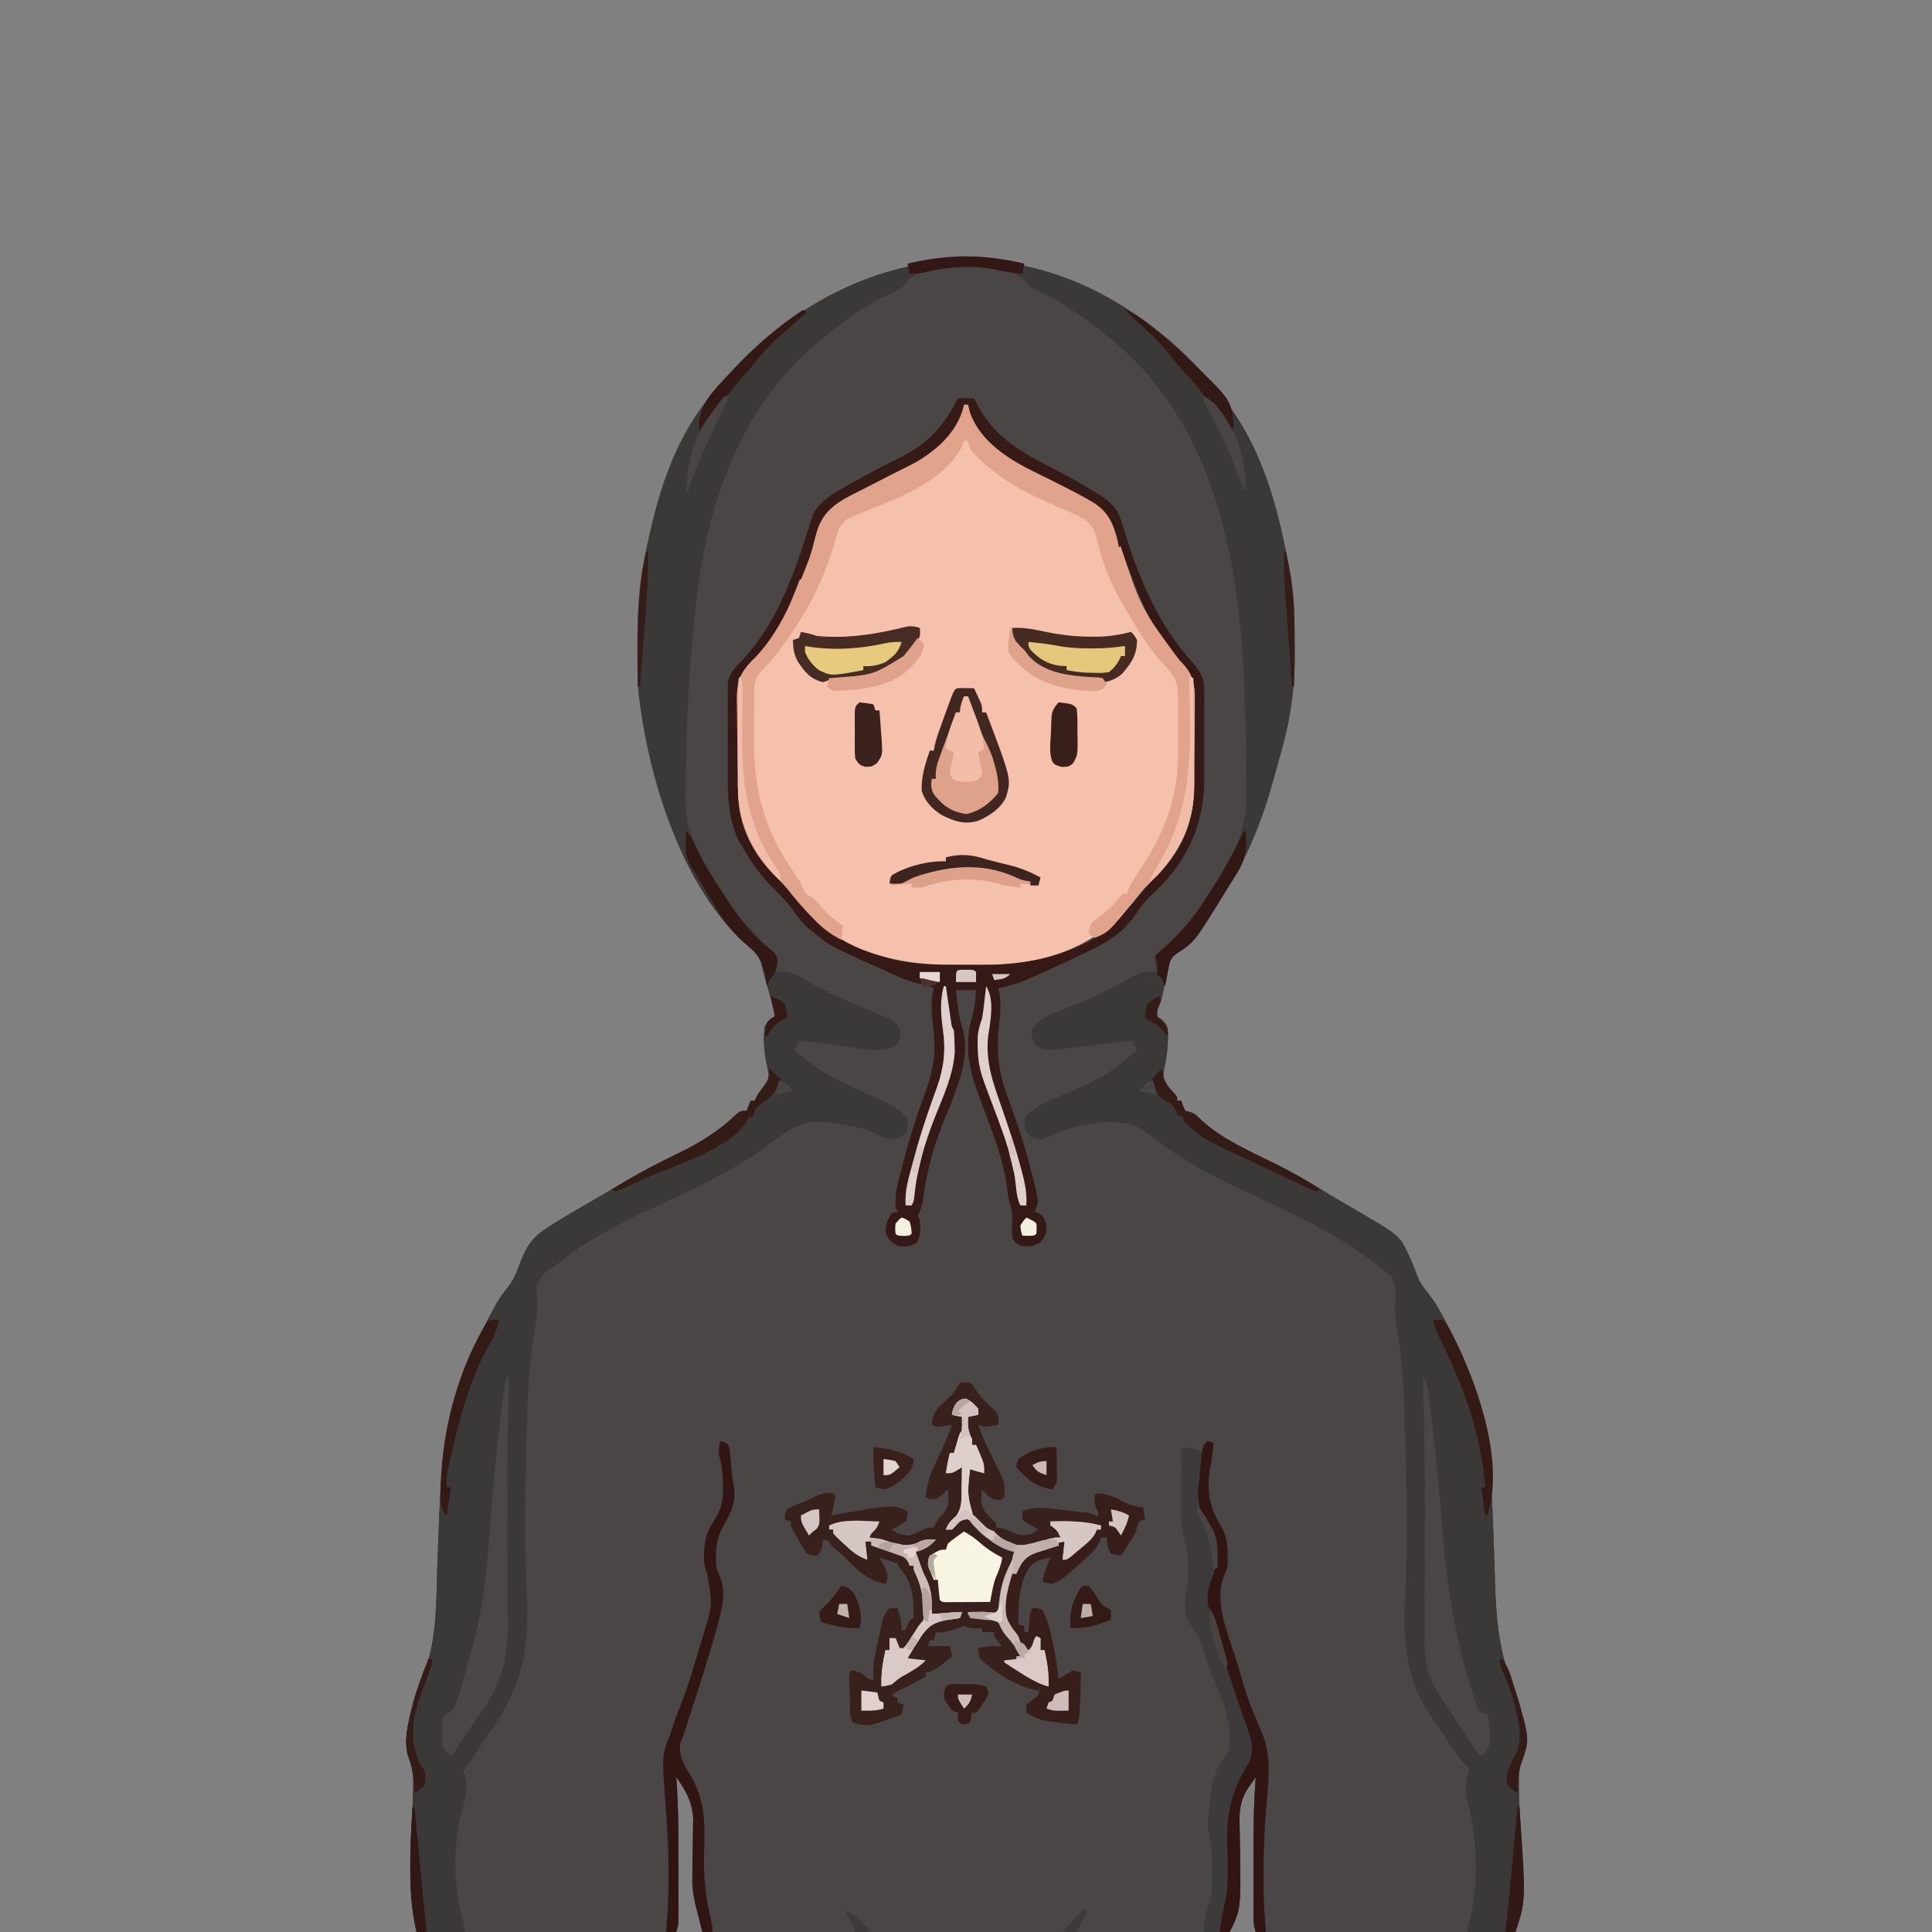 <?xml version="1.0" encoding="UTF-8"?>
<svg version="1.1" xmlns="http://www.w3.org/2000/svg" width="960" height="960">
<rect width="100%" height="100%" fill="#808080" stroke="none"/>
<path d="M0 0 C0.845 0.604 0.845 0.604 1.707 1.219 C17.558 12.644 31.745 27.033 43 43 C43.6 43.85 43.6 43.85 44.212 44.716 C59.93 67.31 66.803 93.286 72 120 C72.181 120.891 72.362 121.783 72.548 122.701 C75.117 135.784 75.304 148.901 75.375 162.188 C75.387 163.446 75.387 163.446 75.399 164.73 C75.517 180.86 73.617 196.429 69.312 212 C69.059 212.938 68.806 213.876 68.544 214.843 C67.71 217.899 66.856 220.95 66 224 C65.694 225.111 65.388 226.221 65.073 227.366 C59.273 248.318 52.17 266.588 40.376 284.866 C39.055 286.915 37.757 288.978 36.461 291.043 C30.985 299.642 24.583 309.679 15.936 315.355 C13.541 317.39 13.229 318.667 12.586 321.711 C12.382 322.626 12.179 323.541 11.969 324.484 C11.675 325.915 11.675 325.915 11.375 327.375 C10.97 329.259 10.561 331.141 10.148 333.023 C9.975 333.858 9.801 334.692 9.623 335.552 C9 338 9 338 7.928 340.624 C6.818 343.041 6.818 343.041 7 346 C7.825 346.598 8.65 347.196 9.5 347.812 C11.691 349.873 11.996 350.971 12.402 354.016 C12.462 360.027 11.957 365.517 10.625 371.375 C9.968 374.724 9.673 376.323 11.168 379.418 C12.757 381.564 12.757 381.564 14.52 383.379 C16 385 16 385 17 388 C17.66 388 18.32 388 19 388 C19.247 388.804 19.495 389.609 19.75 390.438 C20.163 391.283 20.575 392.129 21 393 C21.607 393.146 22.214 393.291 22.84 393.441 C25.64 394.165 26.768 395.468 28.812 397.5 C39.33 407.054 52.455 412.775 65.089 418.984 C74.615 423.708 83.672 428.995 92.704 434.593 C95.716 436.439 98.767 438.214 101.823 439.987 C127.344 454.795 127.344 454.795 131.562 463.688 C132.187 464.991 132.187 464.991 132.824 466.32 C133.945 468.874 134.917 471.445 135.875 474.062 C137.233 477.569 138.763 480.139 141.191 483 C145.622 488.567 148.827 494.622 152.062 500.938 C152.368 501.532 152.674 502.126 152.99 502.738 C157.679 511.88 161.69 520.966 164.413 530.883 C165.02 533.071 165.683 535.237 166.352 537.406 C172.152 556.902 173.117 577.173 173.852 597.379 C173.917 599.112 173.983 600.846 174.049 602.579 C174.316 609.697 174.58 616.815 174.777 623.935 C175.362 644.584 176.474 662.363 184.986 681.499 C186.629 685.553 187.622 689.736 188.562 694 C188.795 695.026 188.795 695.026 189.033 696.072 C190.664 704.019 190.469 710.2 187.686 717.758 C186.547 721.482 186.642 725.076 186.75 728.938 C186.766 730.172 186.766 730.172 186.783 731.431 C186.879 736.859 187.16 742.27 187.5 747.688 C189.915 786.254 189.915 786.254 185 801 C142.43 801 99.86 801 56 801 C54.983 797.95 54.873 795.889 54.871 792.697 C54.867 791.611 54.864 790.525 54.861 789.406 C54.864 787.639 54.864 787.639 54.867 785.836 C54.866 784.005 54.866 784.005 54.864 782.137 C54.864 779.543 54.865 776.949 54.87 774.354 C54.875 770.439 54.87 766.524 54.863 762.609 C54.86 749.704 54.973 736.87 56 724 C55.559 724.633 55.118 725.266 54.664 725.917 C53.612 727.427 52.56 728.936 51.508 730.445 C48.124 736.179 47.755 741.17 47.945 747.633 C47.974 749.335 48.001 751.037 48.028 752.74 C48.052 754.062 48.052 754.062 48.078 755.41 C48.672 789.656 48.672 789.656 43 801 C-43.46 801 -129.92 801 -219 801 C-224.168 780.328 -224.168 780.328 -224.05 774.79 C-224.037 774.018 -224.024 773.247 -224.011 772.452 C-223.993 771.637 -223.975 770.821 -223.957 769.98 C-223.935 768.218 -223.913 766.456 -223.893 764.693 C-223.856 761.942 -223.813 759.191 -223.753 756.439 C-223.698 753.765 -223.669 751.092 -223.645 748.418 C-223.609 747.203 -223.609 747.203 -223.572 745.964 C-223.534 737.375 -227.084 730.848 -232 724 C-231.929 724.886 -231.859 725.773 -231.786 726.686 C-230.86 739.945 -230.848 753.184 -230.87 766.471 C-230.875 770.415 -230.87 774.36 -230.863 778.305 C-230.864 780.815 -230.865 783.326 -230.867 785.836 C-230.865 787.014 -230.863 788.192 -230.861 789.406 C-230.866 791.035 -230.866 791.035 -230.871 792.697 C-230.871 793.651 -230.872 794.606 -230.873 795.59 C-231 798 -231 798 -232 801 C-274.57 801 -317.14 801 -361 801 C-363.38 790.291 -364.175 780.364 -364.125 769.438 C-364.123 768.392 -364.121 767.347 -364.119 766.271 C-364.085 760.061 -363.897 753.884 -363.5 747.688 C-363.107 741.437 -362.833 735.2 -362.75 728.938 C-362.729 728.176 -362.707 727.414 -362.686 726.63 C-362.661 722.563 -363.106 719.332 -364.516 715.504 C-367.383 707.596 -365.925 700.289 -364 692.312 C-363.792 691.442 -363.584 690.571 -363.37 689.674 C-362.225 685.111 -361.017 680.774 -359.038 676.498 C-351.033 658.901 -351.339 640.432 -350.771 621.456 C-350.524 613.464 -350.201 605.474 -349.887 597.484 C-349.854 596.629 -349.821 595.775 -349.787 594.894 C-349.024 575.318 -347.892 555.748 -342.25 536.875 C-341.721 535.046 -341.721 535.046 -341.181 533.179 C-338.471 524.057 -335.403 515.445 -331 507 C-330.545 506.122 -330.091 505.244 -329.623 504.339 C-320.372 486.621 -320.372 486.621 -315.824 480.82 C-313.02 477.213 -311.379 473.665 -309.875 469.375 C-307.048 461.492 -303.931 456.04 -296.75 451.5 C-296.113 451.086 -295.476 450.672 -294.82 450.246 C-285.675 444.392 -276.212 439.045 -266.805 433.629 C-264.385 432.224 -261.984 430.794 -259.594 429.34 C-250.136 423.602 -240.412 418.597 -230.434 413.816 C-219.851 408.67 -210.316 402.676 -201.84 394.469 C-200 393 -200 393 -197 393 C-196.34 391.35 -195.68 389.7 -195 388 C-194.34 388 -193.68 388 -193 388 C-192.66 387.227 -192.66 387.227 -192.312 386.438 C-191 384 -191 384 -189.684 382.598 C-187.24 379.874 -185.948 378.123 -186.121 374.371 C-186.51 372.355 -186.925 370.343 -187.359 368.336 C-188.464 362.585 -188.785 356.812 -188 351 C-185.438 347.938 -185.438 347.938 -183 346 C-183.152 343.762 -183.152 343.762 -184 341 C-184.174 340.347 -184.349 339.693 -184.529 339.02 C-185.149 336.717 -185.791 334.421 -186.438 332.125 C-186.655 331.348 -186.872 330.57 -187.096 329.77 C-187.525 328.234 -187.96 326.7 -188.4 325.168 C-188.947 323.19 -189.416 321.191 -189.875 319.191 C-191.18 315.488 -192.503 314.212 -195.562 311.812 C-229.552 282.727 -246.785 225.175 -251 182 C-251.149 179.08 -251.186 176.165 -251.203 173.242 C-251.21 172.425 -251.217 171.608 -251.225 170.767 C-251.339 153.648 -251.416 136.844 -248 120 C-247.796 118.951 -247.592 117.903 -247.382 116.822 C-241.887 88.973 -234.042 61.452 -216 39 C-215.553 38.44 -215.106 37.881 -214.646 37.304 C-159.631 -30.829 -73.754 -53.69 0 0 Z M-89 642 C-88 644 -88 644 -88 644 Z " fill="#4B4646" transform="translate(568,159)"/>
<path d="M0 0 C0.845 0.604 0.845 0.604 1.707 1.219 C17.558 12.644 31.745 27.033 43 43 C43.6 43.85 43.6 43.85 44.212 44.716 C59.93 67.31 66.803 93.286 72 120 C72.181 120.891 72.362 121.783 72.548 122.701 C75.117 135.784 75.304 148.901 75.375 162.188 C75.387 163.446 75.387 163.446 75.399 164.73 C75.517 180.86 73.617 196.429 69.312 212 C69.059 212.938 68.806 213.876 68.544 214.843 C67.71 217.899 66.856 220.95 66 224 C65.694 225.111 65.388 226.221 65.073 227.366 C59.273 248.318 52.17 266.588 40.376 284.866 C39.055 286.915 37.757 288.978 36.461 291.043 C30.985 299.642 24.583 309.679 15.936 315.355 C13.541 317.39 13.229 318.667 12.586 321.711 C12.382 322.626 12.179 323.541 11.969 324.484 C11.675 325.915 11.675 325.915 11.375 327.375 C10.97 329.259 10.561 331.141 10.148 333.023 C9.975 333.858 9.801 334.692 9.623 335.552 C9 338 9 338 7.928 340.624 C6.818 343.041 6.818 343.041 7 346 C7.825 346.598 8.65 347.196 9.5 347.812 C11.691 349.873 11.996 350.971 12.402 354.016 C12.462 360.027 11.957 365.517 10.625 371.375 C9.968 374.724 9.673 376.323 11.168 379.418 C12.757 381.564 12.757 381.564 14.52 383.379 C16 385 16 385 17 388 C17.66 388 18.32 388 19 388 C19.247 388.804 19.495 389.609 19.75 390.438 C20.163 391.283 20.575 392.129 21 393 C21.607 393.146 22.214 393.291 22.84 393.441 C25.64 394.165 26.768 395.468 28.812 397.5 C39.33 407.054 52.455 412.775 65.089 418.984 C74.615 423.708 83.672 428.995 92.704 434.593 C95.716 436.439 98.767 438.214 101.823 439.987 C127.344 454.795 127.344 454.795 131.562 463.688 C132.187 464.991 132.187 464.991 132.824 466.32 C133.945 468.874 134.917 471.445 135.875 474.062 C137.233 477.569 138.763 480.139 141.191 483 C145.622 488.567 148.827 494.622 152.062 500.938 C152.368 501.532 152.674 502.126 152.99 502.738 C157.679 511.88 161.69 520.966 164.413 530.883 C165.02 533.071 165.683 535.237 166.352 537.406 C172.152 556.902 173.117 577.173 173.852 597.379 C173.917 599.112 173.983 600.846 174.049 602.579 C174.316 609.697 174.58 616.815 174.777 623.935 C175.362 644.584 176.474 662.363 184.986 681.499 C186.629 685.553 187.622 689.736 188.562 694 C188.795 695.026 188.795 695.026 189.033 696.072 C190.664 704.019 190.469 710.2 187.686 717.758 C186.547 721.482 186.642 725.076 186.75 728.938 C186.766 730.172 186.766 730.172 186.783 731.431 C186.879 736.859 187.16 742.27 187.5 747.688 C189.915 786.254 189.915 786.254 185 801 C177.08 801 169.16 801 161 801 C161.66 798.03 162.32 795.06 163 792 C164.667 784.331 165.323 777.033 165.25 769.188 C165.244 768.137 165.238 767.087 165.232 766.005 C165.102 755.84 163.952 746.405 161.312 736.562 C159.859 731.078 159.835 727.39 161.691 721.988 C161.844 721.004 161.844 721.004 162 720 C160.702 718.421 159.383 716.857 157.996 715.355 C153.971 710.606 150.742 705.227 147.341 700.021 C146.013 698.02 144.651 696.047 143.273 694.078 C129.638 674.48 129.273 654.946 130.363 631.793 C131.583 605.842 131.011 579.965 130.188 554.013 C130.126 552.023 130.066 550.032 130.006 548.042 C129.512 531.856 128.946 515.875 125.875 499.938 C125.1 495.783 125.022 492.017 125.223 487.825 C125.579 481.665 125.579 481.665 123.977 475.812 C122.137 473.87 120.218 472.503 118 471 C116.903 470.16 115.811 469.315 114.723 468.465 C101.786 458.544 87.913 450.682 73.224 443.684 C70.935 442.594 68.651 441.494 66.368 440.392 C59.656 437.158 52.929 433.957 46.176 430.809 C32.466 424.403 19.724 417.455 7.688 408.25 C-4.078 399.282 -4.078 399.282 -18.402 398.387 C-20.183 398.69 -20.183 398.69 -22 399 C-23.418 399.197 -24.836 399.39 -26.254 399.582 C-33.925 400.698 -40.094 402.203 -46.918 406.039 C-50.29 407.595 -52.587 407.254 -56 406 C-58.581 403.177 -59.014 401.695 -58.938 397.875 C-57.836 394.497 -57.021 393.762 -54 392 C-53.278 391.526 -52.556 391.051 -51.812 390.562 C-49.522 389.29 -47.288 388.21 -44.895 387.16 C-44.095 386.807 -43.296 386.454 -42.472 386.091 C-41.657 385.731 -40.841 385.371 -40 385 C-19.918 376.445 -19.918 376.445 -3 363 C-3.66 361.35 -4.32 359.7 -5 358 C-6.003 358.121 -7.005 358.242 -8.038 358.367 C-11.808 358.821 -15.578 359.266 -19.349 359.709 C-20.972 359.901 -22.594 360.095 -24.217 360.291 C-48.893 363.274 -48.893 363.274 -53.688 360.375 C-55.431 357.221 -55.653 355.555 -55 352 C-50.764 346.46 -45.04 344.654 -38.688 342.188 C-31.359 339.241 -24.11 336.262 -17.062 332.688 C-16.422 332.364 -15.782 332.04 -15.122 331.706 C-11.665 329.929 -8.326 328.009 -5 326 C-0.855 323.612 2.278 323.571 7 324 C6.696 322.814 6.392 321.628 6.078 320.406 C5.756 317.771 5.655 316.517 7.146 314.285 C8.942 312.581 10.809 311.037 12.75 309.5 C20.196 303.094 25.519 296.331 30.719 288.041 C32.008 285.986 33.327 283.954 34.652 281.922 C46.666 263.882 46.666 263.882 51.266 243.27 C51.27 242.294 51.27 242.294 51.274 241.298 C51.278 239.136 51.266 236.975 51.25 234.812 C51.247 234.054 51.244 233.296 51.241 232.515 C50.927 165.883 50.073 87.847 7 33 C6.314 32.124 6.314 32.124 5.614 31.231 C-1.703 22.025 -9.797 14.296 -19 7 C-19.635 6.492 -20.269 5.984 -20.923 5.46 C-31.265 -2.761 -42.109 -10.03 -54.211 -15.434 C-57 -17 -57 -17 -58.867 -19.543 C-61.784 -22.904 -64.924 -23.488 -69.125 -24.312 C-70.316 -24.556 -70.316 -24.556 -71.531 -24.805 C-83.456 -27.043 -94.933 -26.751 -106.812 -24.375 C-107.56 -24.235 -108.307 -24.095 -109.076 -23.951 C-114.569 -22.687 -116.45 -20.465 -120 -16 C-122.378 -14.448 -124.907 -13.334 -127.5 -12.188 C-139.138 -6.701 -149.128 0.783 -159 9 C-159.532 9.432 -160.065 9.863 -160.613 10.308 C-200.515 42.666 -217.133 92.91 -222.373 142.62 C-224.724 165.78 -226.483 189.049 -226.928 212.327 C-226.98 214.98 -227.042 217.63 -227.115 220.282 C-227.217 224.086 -227.287 227.889 -227.339 231.694 C-227.363 233.161 -227.394 234.627 -227.435 236.094 C-227.837 251.219 -222.984 262.394 -215 275 C-214.525 275.758 -214.049 276.516 -213.56 277.297 C-202.658 294.973 -202.658 294.973 -188.408 309.902 C-182.171 315.131 -182.171 315.131 -181.527 318.402 C-181.812 320.625 -181.812 320.625 -183 324 C-181.842 323.911 -180.685 323.822 -179.492 323.73 C-174.434 323.743 -171.317 325.677 -167.125 328.312 C-158.427 333.478 -149.387 337.412 -140.036 341.243 C-123.711 347.933 -123.711 347.933 -121 352 C-120.562 355.43 -120.631 357.332 -122.312 360.375 C-130.446 365.293 -145.056 361.105 -154.188 360 C-155.823 359.807 -157.46 359.614 -159.096 359.422 C-163.065 358.955 -167.033 358.479 -171 358 C-171.66 359.65 -172.32 361.3 -173 363 C-161.131 374.29 -145.68 380.755 -130.875 387.25 C-125.424 389.669 -120.715 392.193 -117 397 C-116.875 400.625 -116.875 400.625 -118 404 C-120.853 406.685 -122.403 407.011 -126.312 406.938 C-130 406 -130 406 -133.504 404.082 C-138.657 401.449 -143.952 400.64 -149.625 399.75 C-151.141 399.491 -151.141 399.491 -152.688 399.227 C-164.258 397.313 -170.424 398.649 -180.003 405.415 C-182.238 407.039 -184.464 408.674 -186.688 410.312 C-205.363 424.009 -226.56 433.244 -247.457 443.027 C-263.113 450.377 -277.394 458.214 -291 469 C-291.978 469.673 -292.957 470.346 -293.965 471.039 C-299.238 474.973 -299.238 474.973 -301.477 480.918 C-301.405 483.308 -301.26 485.696 -301.062 488.079 C-300.805 494.045 -301.93 499.758 -302.898 505.625 C-305.25 520.971 -305.886 536.185 -306.25 551.688 C-306.305 553.743 -306.363 555.799 -306.42 557.855 C-307.134 583.479 -307.421 609.007 -306.234 634.621 C-304.978 662.494 -309.173 680.215 -325.637 703.246 C-328.86 707.765 -331.868 712.367 -334.766 717.102 C-336 719 -336 719 -338 721 C-337.649 721.825 -337.299 722.65 -336.938 723.5 C-335.085 730.415 -337.409 736.959 -339.281 743.68 C-342.866 760.238 -342.378 778.712 -338 795 C-337.67 796.98 -337.34 798.96 -337 801 C-344.92 801 -352.84 801 -361 801 C-363.38 790.291 -364.175 780.364 -364.125 769.438 C-364.123 768.392 -364.121 767.347 -364.119 766.271 C-364.085 760.061 -363.897 753.884 -363.5 747.688 C-363.107 741.437 -362.833 735.2 -362.75 728.938 C-362.729 728.176 -362.707 727.414 -362.686 726.63 C-362.661 722.563 -363.106 719.332 -364.516 715.504 C-367.383 707.596 -365.925 700.289 -364 692.312 C-363.792 691.442 -363.584 690.571 -363.37 689.674 C-362.225 685.111 -361.017 680.774 -359.038 676.498 C-351.033 658.901 -351.339 640.432 -350.771 621.456 C-350.524 613.464 -350.201 605.474 -349.887 597.484 C-349.854 596.629 -349.821 595.775 -349.787 594.894 C-349.024 575.318 -347.892 555.748 -342.25 536.875 C-341.721 535.046 -341.721 535.046 -341.181 533.179 C-338.471 524.057 -335.403 515.445 -331 507 C-330.545 506.122 -330.091 505.244 -329.623 504.339 C-320.372 486.621 -320.372 486.621 -315.824 480.82 C-313.02 477.213 -311.379 473.665 -309.875 469.375 C-307.048 461.492 -303.931 456.04 -296.75 451.5 C-296.113 451.086 -295.476 450.672 -294.82 450.246 C-285.675 444.392 -276.212 439.045 -266.805 433.629 C-264.385 432.224 -261.984 430.794 -259.594 429.34 C-250.136 423.602 -240.412 418.597 -230.434 413.816 C-219.851 408.67 -210.316 402.676 -201.84 394.469 C-200 393 -200 393 -197 393 C-196.34 391.35 -195.68 389.7 -195 388 C-194.34 388 -193.68 388 -193 388 C-192.66 387.227 -192.66 387.227 -192.312 386.438 C-191 384 -191 384 -189.684 382.598 C-187.24 379.874 -185.948 378.123 -186.121 374.371 C-186.51 372.355 -186.925 370.343 -187.359 368.336 C-188.464 362.585 -188.785 356.812 -188 351 C-185.438 347.938 -185.438 347.938 -183 346 C-183.152 343.762 -183.152 343.762 -184 341 C-184.174 340.347 -184.349 339.693 -184.529 339.02 C-185.149 336.717 -185.791 334.421 -186.438 332.125 C-186.655 331.348 -186.872 330.57 -187.096 329.77 C-187.525 328.234 -187.96 326.7 -188.4 325.168 C-188.947 323.19 -189.416 321.191 -189.875 319.191 C-191.18 315.488 -192.503 314.212 -195.562 311.812 C-229.552 282.727 -246.785 225.175 -251 182 C-251.149 179.08 -251.186 176.165 -251.203 173.242 C-251.21 172.425 -251.217 171.608 -251.225 170.767 C-251.339 153.648 -251.416 136.844 -248 120 C-247.796 118.951 -247.592 117.903 -247.382 116.822 C-241.887 88.973 -234.042 61.452 -216 39 C-215.553 38.44 -215.106 37.881 -214.646 37.304 C-159.631 -30.829 -73.754 -53.69 0 0 Z " fill="#3B3838" transform="translate(568,159)"/>
<path d="M0 0 C0.66 0 1.32 0 2 0 C3.889 2.71 5.147 5.367 6.375 8.438 C11.814 20.362 23.774 26.79 35.066 32.329 C38.276 33.909 41.461 35.539 44.645 37.172 C45.275 37.495 45.905 37.818 46.554 38.151 C52.2 41.067 57.712 44.169 63.125 47.5 C63.893 47.955 64.661 48.411 65.453 48.88 C70.198 51.88 72.301 54.625 74 60 C74.728 61.976 75.462 63.949 76.199 65.922 C76.6 67.02 77 68.119 77.412 69.251 C87.698 100.825 87.698 100.825 107.078 127.094 C113.413 133.377 114.577 137.345 114.643 146.243 C114.628 147.583 114.611 148.922 114.594 150.262 C114.592 151.658 114.592 153.054 114.594 154.45 C114.592 157.371 114.574 160.292 114.542 163.213 C114.503 166.923 114.498 170.633 114.505 174.343 C114.509 177.227 114.496 180.111 114.479 182.994 C114.469 185.017 114.468 187.04 114.468 189.062 C114.226 208.241 107.552 222.175 94.184 235.859 C93.058 236.956 91.929 238.05 90.797 239.141 C88.619 241.394 86.703 243.799 84.75 246.25 C68.91 265.696 48.87 275.194 24 278 C17.186 278.449 10.363 278.433 3.536 278.391 C0.439 278.375 -2.658 278.391 -5.756 278.41 C-20.7 278.428 -34.165 276.816 -48.312 271.688 C-49.168 271.378 -50.023 271.069 -50.905 270.75 C-67.147 264.716 -77.43 253.812 -88.023 240.406 C-89.751 238.303 -91.513 236.476 -93.5 234.625 C-104.737 223.676 -111.925 209.339 -112.24 193.603 C-112.266 192.354 -112.292 191.105 -112.318 189.819 C-112.409 184.13 -112.468 178.442 -112.515 172.753 C-112.542 169.757 -112.59 166.763 -112.658 163.769 C-112.741 160.13 -112.783 156.494 -112.798 152.855 C-112.81 151.478 -112.836 150.102 -112.876 148.726 C-113.124 139.879 -112.149 134.619 -106.057 128.022 C-105.378 127.355 -104.699 126.688 -104 126 C-89.003 110.313 -81.397 88.391 -75.098 67.996 C-70.252 52.34 -70.252 52.34 -62.953 48.406 C-61.979 47.942 -61.004 47.478 -60 47 C-58.25 45.984 -56.501 44.967 -54.756 43.942 C-49.335 40.792 -43.795 37.88 -38.207 35.039 C-37.201 34.525 -36.195 34.011 -35.159 33.481 C-33.193 32.481 -31.222 31.491 -29.245 30.513 C-17.61 24.6 -6.687 16.609 -2 4 C-1.348 2.659 -0.686 1.323 0 0 Z " fill="#F6C1AC" transform="translate(479,201)"/>
<path d="M0 0 C2.324 -0.219 2.324 -0.219 5 0 C6.52 1.469 6.52 1.469 7.812 3.5 C10.594 7.603 13.765 10.756 17.461 14.043 C19.397 16.505 19.306 17.945 19 21 C12.375 22.125 12.375 22.125 9 21 C10.945 26.106 12.984 31.084 15.5 35.938 C22.543 49.762 22.543 49.762 22 57 C21 58 21 58 18.75 58.375 C14.894 57.849 13.499 55.856 11 53 C10.379 57.258 10.079 60.636 12.559 64.309 C13.825 65.697 15.128 67.054 16.469 68.371 C18 70 18 70 18 72 C18.681 72.103 19.361 72.206 20.062 72.312 C23 73 23 73 26.438 74.625 C30.33 76.127 32.054 76.166 36 75 C36.99 74.34 37.98 73.68 39 73 C38.134 72.528 38.134 72.528 37.25 72.047 C36.508 71.619 35.765 71.191 35 70.75 C34.258 70.332 33.515 69.915 32.75 69.484 C32.172 68.995 31.595 68.505 31 68 C31 66.68 31 65.36 31 64 C37.667 60.666 48.792 63.148 56.062 63.875 C56.884 63.953 57.705 64.032 58.551 64.113 C59.329 64.197 60.108 64.281 60.91 64.367 C61.949 64.477 61.949 64.477 63.008 64.589 C65.251 65.052 67.001 65.899 69 67 C68.01 68.98 68.01 68.98 67 71 C67.99 71 68.98 71 70 71 C70 71.66 70 72.32 70 73 C69.34 73 68.68 73 68 73 C67.749 73.588 67.497 74.176 67.238 74.781 C65.846 77.277 64.368 78.665 62.188 80.5 C61.122 81.399 61.122 81.399 60.035 82.316 C59.028 83.15 59.028 83.15 58 84 C57.051 84.804 56.102 85.609 55.125 86.438 C53 88 53 88 51 88 C51.33 85.03 51.66 82.06 52 79 C51.01 79 50.02 79 49 79 C49 79.66 49 80.32 49 81 C47.952 81.326 46.904 81.652 45.824 81.988 C44.445 82.429 43.066 82.871 41.688 83.312 C40.997 83.526 40.307 83.739 39.596 83.959 C34.061 85.751 31.994 87.123 29.312 92.188 C28.879 93.116 28.446 94.044 28 95 C27.34 95 26.68 95 26 95 C23.725 102.583 20.913 112.302 24.242 119.797 C25.817 122.179 25.817 122.179 27.555 124.23 C29 126 29 126 30 129 C31.294 130.372 32.623 131.712 34 133 C36.222 130.778 36.926 128.915 38 126 C38.66 126.33 39.32 126.66 40 127 C40 128.98 40 130.96 40 133 C40.66 133 41.32 133 42 133 C43.405 139.12 44.233 144.717 44 151 C42.35 150.67 40.7 150.34 39 150 C39 150.99 39 151.98 39 153 C29.087 151.555 17.123 143.933 10 137 C9.203 134.258 9.203 134.258 9 132 C13.053 131.018 16.839 130.918 21 131 C20.01 129.824 20.01 129.824 19 128.625 C17 126 17 126 17 124 C15.02 124 13.04 124 11 124 C11 123.34 11 122.68 11 122 C10.072 122.021 9.144 122.041 8.188 122.062 C5 122 5 122 2 121 C-0.145 121.535 -0.145 121.535 -2.375 122.438 C-5.727 123.64 -8.395 124.349 -12 124 C-12.495 125.98 -12.495 125.98 -13 128 C-13.66 128 -14.32 128 -15 128 C-15.33 128.99 -15.66 129.98 -16 131 C-12.37 131 -8.74 131 -5 131 C-4.505 133.475 -4.505 133.475 -4 136 C-5.41 137.154 -6.828 138.298 -8.25 139.438 C-9.433 140.395 -9.433 140.395 -10.641 141.371 C-12.862 142.905 -14.367 143.571 -17 144 C-17 144.66 -17 145.32 -17 146 C-22.61 148.97 -28.22 151.94 -34 155 C-33.01 155.66 -32.02 156.32 -31 157 C-31 157.66 -31 158.32 -31 159 C-30.01 159.33 -29.02 159.66 -28 160 C-28.33 161.65 -28.66 163.3 -29 165 C-45.562 171.001 -45.562 171.001 -53 169 C-55.501 166.499 -54.488 159.941 -54.625 156.562 C-54.677 155.487 -54.728 154.411 -54.781 153.303 C-54.825 152.276 -54.869 151.249 -54.914 150.191 C-54.955 149.245 -54.996 148.298 -55.038 147.323 C-55 145 -55 145 -54 143 C-50.215 143.512 -48.559 144.208 -46 147 C-45.01 147.33 -44.02 147.66 -43 148 C-43.048 146.921 -43.095 145.842 -43.145 144.73 C-43.141 139.1 -41.91 133.786 -40.688 128.312 C-40.474 127.293 -40.261 126.274 -40.041 125.225 C-37.852 115.232 -37.852 115.232 -35 112 C-33.68 112 -32.36 112 -31 112 C-29.807 115.877 -29 118.916 -29 123 C-28.34 123 -27.68 123 -27 123 C-26.711 122.196 -26.422 121.391 -26.125 120.562 C-25 118 -25 118 -23 117 C-23.024 107.028 -23.234 99.881 -30 92 C-30.33 91.34 -30.66 90.68 -31 90 C-33.113 89.093 -33.113 89.093 -35.562 88.375 C-36.389 88.115 -37.215 87.854 -38.066 87.586 C-38.704 87.393 -39.343 87.199 -40 87 C-39.7 87.519 -39.399 88.039 -39.09 88.574 C-35.945 94.341 -35.945 94.341 -36.25 98 C-36.498 98.66 -36.745 99.32 -37 100 C-45.074 98.782 -50.896 93.432 -56.363 87.672 C-57.955 86.046 -59.606 84.616 -61.375 83.188 C-64 81 -64 81 -65 79 C-66.485 78.505 -66.485 78.505 -68 78 C-68.124 78.949 -68.248 79.897 -68.375 80.875 C-69 84 -69 84 -71 86 C-73.355 86.059 -73.355 86.059 -76 85 C-77.686 82.672 -78.997 80.581 -80.312 78.062 C-80.672 77.416 -81.031 76.77 -81.4 76.104 C-84 71.335 -84 71.335 -84 69 C-84.99 68.67 -85.98 68.34 -87 68 C-87.062 65.75 -87.062 65.75 -86 63 C-83.172 61.255 -80.093 60.191 -77 59 C-75.414 58.256 -73.831 57.506 -72.25 56.75 C-69.045 55.321 -66.565 54.443 -63 55 C-62.505 55.495 -62.505 55.495 -62 56 C-62.389 59.497 -62.886 62.658 -64 66 C-63.273 65.867 -62.546 65.734 -61.797 65.598 C-32.941 60.529 -32.941 60.529 -26 64 C-26.062 66.25 -26.062 66.25 -27 69 C-29.231 70.678 -31.474 71.76 -34 73 C-30.608 75.261 -29.059 75.85 -25 76 C-22.585 75.121 -20.34 74.077 -18.051 72.91 C-16 72 -16 72 -13 72 C-12.773 71.464 -12.546 70.927 -12.312 70.375 C-11 68 -11 68 -8.375 65.312 C-5.444 61.969 -5.576 59.058 -5.824 54.758 C-5.882 54.178 -5.94 53.598 -6 53 C-7.33 54.268 -7.33 54.268 -8.688 55.562 C-11.601 58.026 -11.601 58.026 -14.875 57.812 C-15.576 57.544 -16.277 57.276 -17 57 C-16.518 50.651 -14.908 45.849 -12.188 40.125 C-11.461 38.548 -10.736 36.969 -10.012 35.391 C-9.664 34.638 -9.317 33.886 -8.958 33.111 C-7.154 29.136 -5.557 25.078 -4 21 C-5.279 21.186 -6.558 21.371 -7.875 21.562 C-11.75 22.125 -11.75 22.125 -14 21 C-13.666 15.477 -11.518 12.934 -7.562 9.375 C-3.017 5.268 -3.017 5.268 0 0 Z M2 114 C3 116 3 116 3 116 Z " fill="#38201C" transform="translate(477,687)"/>
<path d="M0 0 C2.64 0 5.28 0 8 0 C8.329 0.678 8.657 1.356 8.996 2.055 C17.939 19.553 31.295 26.667 48.072 35.298 C54.573 38.665 60.935 42.191 67.188 46 C67.923 46.444 68.658 46.889 69.416 47.347 C75.536 51.137 79.076 54.14 81.262 61.25 C81.654 62.489 82.046 63.727 82.449 65.004 C82.651 65.656 82.853 66.308 83.06 66.981 C90.418 90.67 99.648 112.428 116.398 130.977 C120.41 135.638 122.374 138.7 122.388 144.929 C122.398 146.102 122.407 147.274 122.417 148.482 C122.408 150.374 122.408 150.374 122.398 152.305 C122.403 154.272 122.403 154.272 122.407 156.278 C122.412 159.057 122.405 161.836 122.391 164.615 C122.374 168.133 122.384 171.649 122.402 175.167 C122.413 177.907 122.409 180.648 122.401 183.388 C122.399 185.302 122.407 187.215 122.417 189.128 C122.25 210.356 115.21 227.48 100.227 242.844 C98.341 244.683 96.451 246.516 94.555 248.344 C92.17 250.823 90.359 253.243 88.5 256.125 C83.224 263.996 76.059 269.171 67.617 273.312 C67.016 273.608 66.415 273.903 65.796 274.207 C59.31 277.374 52.766 280.418 46.194 283.4 C44.168 284.322 42.147 285.255 40.127 286.189 C33.515 289.212 27.226 291.816 20 293 C20.165 293.639 20.33 294.279 20.5 294.938 C21.365 300.237 21.217 305.349 20.517 310.666 C18.852 323.921 20.101 334.658 24.73 347.129 C26.166 351.004 27.51 354.912 28.863 358.816 C29.135 359.593 29.406 360.369 29.686 361.169 C32.215 368.47 34.322 375.831 36.25 383.312 C36.537 384.402 36.824 385.491 37.119 386.613 C40.326 399.348 40.326 399.348 38 404 C38.928 404.34 38.928 404.34 39.875 404.688 C42.726 406.448 43.194 407.774 44 411 C43.921 414.873 43.473 416.471 40.875 419.375 C37.24 421.429 35.116 421.599 31 421 C28.562 419.562 28.562 419.562 27 417 C26.661 413.968 26.807 411.038 27 408 C27 404.566 26.541 402.476 25.559 399.285 C24.852 396.395 24.54 393.517 24.188 390.562 C22.676 379.748 19.058 369.824 15.297 359.629 C15.054 358.97 14.811 358.312 14.561 357.633 C13.33 354.3 12.09 350.97 10.834 347.646 C5.574 333.638 2.683 321.357 7.266 306.656 C8.424 302.468 8.687 298.326 9 294 C5.7 294 2.4 294 -1 294 C-0.716 296.376 -0.423 298.751 -0.125 301.125 C-0.046 301.79 0.032 302.455 0.113 303.141 C0.512 306.269 1.043 309.127 2.047 312.121 C7.277 327.919 -2.126 346.559 -7.866 361.171 C-12.729 373.599 -15.89 385.725 -17.473 399.004 C-17.958 401.763 -18.747 403.544 -20 406 C-19.67 406.66 -19.34 407.32 -19 408 C-18.495 412.285 -18.28 415.82 -20.562 419.562 C-23.97 421.572 -26.104 421.547 -30 421 C-33.433 419.06 -34.702 417.858 -36 414.125 C-36 410.284 -35.085 408.201 -33 405 C-32.01 404.67 -31.02 404.34 -30 404 C-30.33 403.34 -30.66 402.68 -31 402 C-31.258 396.99 -30.644 392.739 -29.383 387.898 C-29.21 387.232 -29.037 386.566 -28.859 385.88 C-28.291 383.709 -27.709 381.542 -27.125 379.375 C-26.928 378.629 -26.731 377.882 -26.528 377.113 C-23.679 366.336 -20.282 355.895 -16.438 345.438 C-12.258 333.953 -10.692 325.082 -12.267 312.945 C-13.128 306.208 -13.716 299.648 -12 293 C-12.99 292.67 -13.98 292.34 -15 292 C-14.196 291.773 -13.391 291.546 -12.562 291.312 C-11.717 290.879 -10.871 290.446 -10 290 C-9.106 287.452 -9.106 287.452 -9 285 C-12.3 285 -15.6 285 -19 285 C-18.67 286.98 -18.34 288.96 -18 291 C-21.742 290.375 -24.926 289.304 -28.395 287.777 C-29.941 287.099 -29.941 287.099 -31.518 286.407 C-32.605 285.922 -33.692 285.437 -34.812 284.938 C-35.929 284.442 -37.045 283.946 -38.195 283.435 C-63.734 272.013 -63.734 272.013 -72 265 C-73.212 264.097 -73.212 264.097 -74.449 263.176 C-77.214 260.818 -79.043 258.41 -81.125 255.438 C-84.244 251.093 -87.533 247.377 -91.438 243.688 C-97.764 237.556 -102.537 230.574 -107 223 C-107.352 222.436 -107.704 221.872 -108.067 221.291 C-114.142 210.623 -114.457 197.312 -114.398 185.367 C-114.4 184.033 -114.403 182.699 -114.407 181.365 C-114.412 178.603 -114.405 175.842 -114.391 173.081 C-114.374 169.552 -114.384 166.023 -114.402 162.494 C-114.415 159.097 -114.406 155.701 -114.398 152.305 C-114.405 151.043 -114.411 149.782 -114.417 148.482 C-114.407 147.31 -114.398 146.137 -114.388 144.929 C-114.386 143.902 -114.383 142.875 -114.381 141.816 C-113.639 136.332 -110.266 133.109 -106.5 129.312 C-90.335 111.712 -81.853 88.633 -74.727 66.23 C-74.427 65.322 -74.127 64.414 -73.817 63.478 C-73.134 61.406 -72.481 59.323 -71.836 57.238 C-67.268 49.181 -57.803 44.911 -49.938 40.562 C-48.933 39.999 -47.928 39.436 -46.892 38.855 C-41.048 35.603 -35.147 32.533 -29.125 29.625 C-15.222 22.863 -6.888 13.725 0 0 Z M3 3 C1.111 5.71 -0.147 8.367 -1.375 11.438 C-6.814 23.362 -18.774 29.79 -30.066 35.329 C-33.276 36.909 -36.461 38.539 -39.645 40.172 C-40.275 40.495 -40.905 40.818 -41.554 41.151 C-47.2 44.067 -52.712 47.169 -58.125 50.5 C-58.893 50.955 -59.661 51.411 -60.453 51.88 C-65.198 54.88 -67.301 57.625 -69 63 C-69.728 64.976 -70.462 66.949 -71.199 68.922 C-71.6 70.02 -72 71.119 -72.412 72.251 C-89.494 119.123 -89.494 119.123 -102.078 130.094 C-108.413 136.377 -109.577 140.345 -109.643 149.243 C-109.628 150.583 -109.611 151.922 -109.594 153.262 C-109.592 154.658 -109.592 156.054 -109.594 157.45 C-109.592 160.371 -109.574 163.292 -109.542 166.213 C-109.503 169.923 -109.498 173.633 -109.505 177.343 C-109.509 180.227 -109.496 183.111 -109.479 185.994 C-109.469 188.017 -109.468 190.04 -109.468 192.062 C-109.226 211.241 -102.552 225.175 -89.184 238.859 C-88.058 239.956 -86.929 241.05 -85.797 242.141 C-83.619 244.394 -81.703 246.799 -79.75 249.25 C-67.274 264.567 -54.247 273.024 -35 278 C-33.516 278.392 -33.516 278.392 -32.002 278.791 C-21.316 281.283 -10.828 281.492 0.114 281.446 C3.166 281.438 6.216 281.466 9.268 281.498 C25.974 281.559 42.255 279.754 57.75 273.125 C58.945 272.655 58.945 272.655 60.164 272.176 C73.973 266.494 83.86 254.924 92.953 243.477 C94.709 241.353 96.488 239.498 98.5 237.625 C109.737 226.676 116.925 212.339 117.24 196.603 C117.266 195.354 117.292 194.105 117.318 192.819 C117.409 187.13 117.468 181.442 117.515 175.753 C117.542 172.757 117.59 169.763 117.658 166.769 C117.741 163.13 117.783 159.494 117.798 155.855 C117.81 154.478 117.836 153.102 117.876 151.726 C118.124 142.879 117.149 137.619 111.057 131.022 C110.378 130.355 109.699 129.688 109 129 C97.555 117.019 91.435 102.052 85.688 86.75 C85.089 85.19 84.489 83.63 83.889 82.07 C81.015 74.566 78.275 67.091 76.055 59.361 C73.903 54.545 69.451 52.456 65 50 C63.877 49.34 62.754 48.68 61.598 48 C55.565 44.489 49.429 41.202 43.207 38.039 C42.201 37.525 41.195 37.011 40.159 36.481 C38.193 35.481 36.222 34.491 34.245 33.513 C22.61 27.6 11.687 19.609 7 7 C6.348 5.659 5.686 4.323 5 3 C4.34 3 3.68 3 3 3 Z " fill="#341916" transform="translate(476,198)"/>
<path d="M0 0 C0.66 0 1.32 0 2 0 C3.889 2.71 5.147 5.367 6.375 8.438 C11.814 20.362 23.774 26.79 35.066 32.329 C38.276 33.909 41.461 35.539 44.645 37.172 C45.275 37.495 45.905 37.818 46.554 38.151 C52.2 41.067 57.712 44.169 63.125 47.5 C63.893 47.955 64.661 48.411 65.453 48.88 C70.198 51.88 72.301 54.625 74 60 C74.728 61.976 75.462 63.949 76.199 65.922 C76.6 67.02 77 68.119 77.412 69.251 C87.698 100.825 87.698 100.825 107.078 127.094 C113.413 133.377 114.577 137.345 114.643 146.243 C114.628 147.583 114.611 148.922 114.594 150.262 C114.592 151.658 114.592 153.054 114.594 154.45 C114.592 157.371 114.574 160.292 114.542 163.213 C114.503 166.923 114.498 170.633 114.505 174.343 C114.509 177.227 114.496 180.111 114.479 182.994 C114.469 185.017 114.468 187.04 114.468 189.062 C114.226 208.241 107.552 222.175 94.184 235.859 C93.058 236.956 91.929 238.05 90.797 239.141 C88.619 241.394 86.703 243.799 84.75 246.25 C71.939 262.137 71.939 262.137 65 265 C64.01 264.34 63.02 263.68 62 263 C62.322 259.952 62.566 258.415 64.82 256.262 C65.961 255.482 65.961 255.482 67.125 254.688 C71.263 251.691 74.399 248.479 77.59 244.504 C78.055 244.008 78.521 243.511 79 243 C79.66 243 80.32 243 81 243 C81.222 242.341 81.443 241.683 81.672 241.004 C83.439 237.007 85.822 233.56 88.25 229.938 C99.479 212.826 106.32 195.341 106.301 174.699 C106.307 173.14 106.307 173.14 106.314 171.55 C106.319 169.371 106.32 167.191 106.316 165.012 C106.312 161.679 106.336 158.347 106.361 155.014 C106.364 152.888 106.364 150.762 106.363 148.637 C106.377 147.148 106.377 147.148 106.391 145.628 C106.338 137.648 104.254 134.11 98.625 128.5 C91.031 120.274 85.619 110.629 80 101 C79.557 100.259 79.114 99.519 78.658 98.756 C72.928 89.125 69.272 79.504 66.381 68.665 C65.997 67.259 65.997 67.259 65.605 65.824 C65.39 64.99 65.175 64.155 64.954 63.296 C63.047 58.706 59.71 56.593 55.289 54.668 C54.381 54.266 53.472 53.863 52.536 53.448 C51.575 53.032 50.615 52.616 49.625 52.188 C47.632 51.301 45.64 50.413 43.648 49.523 C42.196 48.877 42.196 48.877 40.714 48.218 C26.205 41.707 13.358 34.276 3 22 C2.191 19.668 2.191 19.668 2 18 C1.34 18 0.68 18 0 18 C-0.228 18.709 -0.456 19.418 -0.691 20.148 C-9.325 38.961 -36.056 47.747 -53.623 54.916 C-58.891 57.15 -58.891 57.15 -62.251 61.549 C-62.545 62.557 -62.838 63.564 -63.141 64.602 C-63.484 65.723 -63.827 66.844 -64.181 68 C-64.71 69.794 -64.71 69.794 -65.25 71.625 C-68.803 82.891 -72.83 92.944 -79 103 C-79.735 104.216 -79.735 104.216 -80.485 105.456 C-86.532 115.369 -92.757 124.53 -100.953 132.785 C-103.832 135.9 -104.126 138.381 -104.177 142.461 C-104.19 143.364 -104.203 144.267 -104.216 145.197 C-104.223 146.175 -104.231 147.153 -104.238 148.16 C-104.246 149.179 -104.254 150.197 -104.263 151.246 C-104.277 153.413 -104.287 155.579 -104.295 157.745 C-104.307 159.93 -104.327 162.115 -104.357 164.299 C-104.707 189.966 -99.971 209.729 -85.494 231.162 C-84.945 231.976 -84.395 232.79 -83.828 233.629 C-83.332 234.352 -82.836 235.074 -82.325 235.819 C-81 238 -81 238 -79.941 240.708 C-78.757 243.593 -77.767 243.747 -75 245 C-73.676 246.389 -72.409 247.833 -71.188 249.312 C-67.764 253.295 -64.401 256.158 -60 259 C-60.33 261.31 -60.66 263.62 -61 266 C-66.287 263.237 -70.238 260.212 -74.375 255.938 C-74.936 255.368 -75.497 254.799 -76.075 254.212 C-80.346 249.819 -84.224 245.214 -88.023 240.406 C-89.751 238.303 -91.513 236.476 -93.5 234.625 C-104.737 223.676 -111.925 209.339 -112.24 193.603 C-112.266 192.354 -112.292 191.105 -112.318 189.819 C-112.409 184.13 -112.468 178.442 -112.515 172.753 C-112.542 169.757 -112.59 166.763 -112.658 163.769 C-112.741 160.13 -112.783 156.494 -112.798 152.855 C-112.81 151.478 -112.836 150.102 -112.876 148.726 C-113.124 139.879 -112.149 134.619 -106.057 128.022 C-105.378 127.355 -104.699 126.688 -104 126 C-89.003 110.313 -81.397 88.391 -75.098 67.996 C-70.252 52.34 -70.252 52.34 -62.953 48.406 C-61.979 47.942 -61.004 47.478 -60 47 C-58.25 45.984 -56.501 44.967 -54.756 43.942 C-49.335 40.792 -43.795 37.88 -38.207 35.039 C-37.201 34.525 -36.195 34.011 -35.159 33.481 C-33.193 32.481 -31.222 31.491 -29.245 30.513 C-17.61 24.6 -6.687 16.609 -2 4 C-1.348 2.659 -0.686 1.323 0 0 Z " fill="#E1A38B" transform="translate(479,201)"/>
<path d="M0 0 C0.99 0.33 1.98 0.66 3 1 C2.857 2.396 2.71 3.792 2.562 5.188 C2.481 5.965 2.4 6.742 2.316 7.543 C2 10 2 10 1.492 12.328 C-0.68 24.121 0.746 32.826 7 43 C10.409 48.584 10.081 55.627 10 62 C9.391 64.305 9.391 64.305 8.562 66.125 C2.685 79.232 10.055 95.286 14 108 C14.353 109.139 14.705 110.278 15.068 111.452 C19.87 128.092 19.87 128.092 26.562 144 C32.423 156.23 30.05 170.955 29 184.062 C28.22 194.724 27.807 205.311 27.812 216 C27.812 217.196 27.811 218.393 27.811 219.625 C27.861 227.783 28.329 235.871 29 244 C27.35 244 25.7 244 24 244 C22.983 240.95 22.873 238.889 22.871 235.697 C22.867 234.611 22.864 233.525 22.861 232.406 C22.863 231.228 22.865 230.05 22.867 228.836 C22.866 227.615 22.865 226.395 22.864 225.137 C22.864 222.543 22.865 219.949 22.87 217.354 C22.875 213.439 22.87 209.524 22.863 205.609 C22.86 192.704 22.973 179.87 24 167 C23.559 167.633 23.118 168.266 22.664 168.917 C21.612 170.427 20.56 171.936 19.508 173.445 C16.124 179.179 15.755 184.17 15.945 190.633 C15.974 192.335 16.001 194.037 16.028 195.74 C16.044 196.621 16.061 197.502 16.078 198.41 C16.672 232.656 16.672 232.656 11 244 C6.71 244 2.42 244 -2 244 C-1.626 239.289 -1.152 235.341 0.523 230.922 C2.44 225.346 2.412 220.034 2.312 214.188 C2.305 213.126 2.297 212.064 2.289 210.971 C2.196 204.7 1.84 198.679 0.34 192.562 C-0.048 189.635 0.281 187.002 0.708 184.092 C0.985 182.107 1.141 180.105 1.289 178.105 C2.01 169.702 3.303 164.113 8.441 157.137 C12.045 152.196 11.367 146.789 10.609 141.031 C9.1 132.748 6.295 125.509 2.906 117.837 C1.04 113.588 -0.529 109.543 -1.562 105 C-2.806 99.73 -5.425 95.741 -8.477 91.312 C-10.904 87.628 -11.136 84.751 -11.125 80.438 C-11.128 79.467 -11.13 78.496 -11.133 77.496 C-11 75 -11 75 -10 73 C-9.846 70.216 -9.768 67.473 -9.75 64.688 C-9.729 63.947 -9.709 63.206 -9.688 62.443 C-9.656 57.734 -10.277 53.683 -11.504 49.133 C-13.708 40.211 -13.324 31.312 -13.188 22.188 C-13.172 20.416 -13.159 18.645 -13.146 16.873 C-13.114 12.582 -13.062 8.291 -13 4 C-8.27 2.783 -6.237 3.537 -2 6 C-1.856 5.196 -1.711 4.391 -1.562 3.562 C-1 1 -1 1 0 0 Z " fill="#3C3A3A" transform="translate(600,716)"/>
<path d="M0 0 C1.236 0.017 1.236 0.017 2.496 0.035 C3.322 0.044 4.149 0.053 5 0.062 C5.638 0.074 6.276 0.086 6.934 0.098 C7.607 1.532 8.272 2.97 8.934 4.41 C9.49 5.611 9.49 5.611 10.059 6.836 C10.934 9.098 10.934 9.098 10.934 12.098 C11.594 12.098 12.254 12.098 12.934 12.098 C25.488 45.245 25.488 45.245 22.793 54.234 C20.221 59.81 14.465 63.626 8.938 65.93 C2.213 67.979 -2.931 66.184 -9.066 63.098 C-13.697 60.304 -17.444 56.309 -19.066 51.098 C-19.439 44.187 -17.257 37.572 -15.066 31.098 C-14.406 31.098 -13.746 31.098 -13.066 31.098 C-12.943 30.395 -12.82 29.692 -12.693 28.968 C-12.028 25.921 -11.092 23.11 -10.035 20.176 C-9.637 19.068 -9.239 17.961 -8.828 16.82 C-8.204 15.101 -8.204 15.101 -7.566 13.348 C-7.15 12.186 -6.734 11.025 -6.305 9.828 C-2.801 0.132 -2.801 0.132 0 0 Z " fill="#DEA18A" transform="translate(477.066,341.902)"/>
<path d="M0 0 C5.687 0.242 9.634 2.213 14.621 4.855 C17.389 6.187 19.942 6.759 23 7 C23.495 9.97 23.495 9.97 24 13 C23.01 13.33 22.02 13.66 21 14 C20.292 15.986 19.632 17.989 19 20 C17.85 21.993 16.641 23.953 15.375 25.875 C14.743 26.842 14.112 27.809 13.461 28.805 C12.738 29.891 12.738 29.891 12 31 C9.582 30.648 9.582 30.648 7 30 C5.403 27.111 5 25.309 5 22 C4.01 22 3.02 22 2 22 C1.795 22.703 1.59 23.405 1.379 24.129 C-0.408 27.85 -3.03 30.235 -6.062 32.938 C-6.645 33.462 -7.227 33.987 -7.826 34.528 C-17.694 43.293 -17.694 43.293 -22 45 C-24.75 44.637 -24.75 44.637 -27 44 C-26.335 39.611 -24.812 36.019 -23 32 C-27.574 32.61 -30.907 33.671 -33.898 37.309 C-38.877 46.257 -39 55.032 -39 65 C-38.01 65.33 -37.02 65.66 -36 66 C-36 66.99 -36 67.98 -36 69 C-35.34 69 -34.68 69 -34 69 C-33.939 68.301 -33.879 67.603 -33.816 66.883 C-33.733 65.973 -33.649 65.063 -33.562 64.125 C-33.481 63.22 -33.4 62.315 -33.316 61.383 C-33 59 -33 59 -32 57 C-29.688 57.062 -29.688 57.062 -27 58 C-24.269 63.281 -23.027 68.636 -21.875 74.438 C-21.622 75.649 -21.622 75.649 -21.363 76.885 C-20.335 81.908 -19.573 86.905 -19 92 C-16.506 90.796 -14.319 89.546 -12 88 C-9.812 88.375 -9.812 88.375 -8 89 C-7.901 94.666 -8.08 100.282 -8.438 105.938 C-8.519 107.225 -8.6 108.513 -8.684 109.84 C-9 113 -9 113 -10 115 C-28.415 112.915 -28.415 112.915 -35 109 C-35 107.68 -35 106.36 -35 105 C-34.01 104.196 -33.02 103.391 -32 102.562 C-28.727 100.345 -28.727 100.345 -28.625 97.188 C-28.749 96.466 -28.872 95.744 -29 95 C-27.68 95 -26.36 95 -25 95 C-24.875 89.267 -25.358 83.695 -26 78 C-26.66 78 -27.32 78 -28 78 C-28.33 76.02 -28.66 74.04 -29 72 C-29.268 72.598 -29.536 73.196 -29.812 73.812 C-30.985 75.972 -32.194 77.358 -34 79 C-34.268 78.361 -34.536 77.721 -34.812 77.062 C-35.887 74.669 -35.887 74.669 -39 74 C-40.316 72.039 -40.316 72.039 -41.562 69.625 C-42.954 66.963 -44.329 64.506 -46 62 C-46.208 54.224 -45.25 47.066 -42 40 C-41.34 40 -40.68 40 -40 40 C-39.752 39.093 -39.505 38.185 -39.25 37.25 C-37.899 33.738 -36.847 32.397 -34 30 C-31.09 28.734 -31.09 28.734 -27.938 27.75 C-26.895 27.415 -25.852 27.08 -24.777 26.734 C-22 26 -22 26 -19 26 C-19 25.34 -19 24.68 -19 24 C-18.01 24 -17.02 24 -16 24 C-16.33 26.97 -16.66 29.94 -17 33 C-7.3 26.614 -7.3 26.614 0 18 C0.66 18 1.32 18 2 18 C2 17.34 2 16.68 2 16 C1.01 16 0.02 16 -1 16 C-0.494 13.831 -0 12 1 10 C0.691 9.402 0.381 8.804 0.062 8.188 C-1.193 5.603 -1.23 3.84 -1 1 C-0.67 0.67 -0.34 0.34 0 0 Z " fill="#371E1A" transform="translate(545,742)"/>
<path d="M0 0 C0.33 0 0.66 0 1 0 C0.969 1.071 0.938 2.141 0.906 3.245 C0.287 25.136 -0.088 47.01 0.008 68.91 C0.012 69.943 0.016 70.975 0.02 72.039 C0.056 81.55 0.102 91.061 0.171 100.572 C0.209 105.868 0.232 111.164 0.246 116.46 C0.254 118.441 0.267 120.422 0.287 122.403 C0.481 142.428 -3.757 154.824 -15.867 171.043 C-19.825 176.531 -23.392 182.279 -27 188 C-30 187 -30 187 -32 184 C-32.23 180.969 -32.23 180.969 -32.188 177.5 C-32.181 176.355 -32.175 175.211 -32.168 174.031 C-32 171 -32 171 -31 168 C-30.376 167.755 -29.752 167.51 -29.109 167.258 C-25.863 165.322 -25.311 162.317 -24.25 158.875 C-24.005 158.104 -23.759 157.334 -23.507 156.54 C-21.244 149.202 -19.257 141.783 -17.339 134.348 C-16.834 132.394 -16.319 130.442 -15.804 128.49 C-11.218 110.193 -9.727 91.424 -8.35 72.659 C-7.062 55.264 -5.456 37.936 -3.312 20.625 C-3.204 19.742 -3.095 18.859 -2.984 17.949 C-2.678 15.478 -2.366 13.009 -2.051 10.539 C-1.959 9.813 -1.868 9.088 -1.773 8.34 C-1.39 5.424 -0.933 2.799 0 0 Z " fill="#4B4646" transform="translate(252,684)"/>
<path d="M0 0 C2.277 3.415 2.488 5.377 2.965 9.422 C3.043 10.065 3.12 10.709 3.201 11.371 C3.455 13.497 3.697 15.623 3.938 17.75 C4.112 19.248 4.287 20.745 4.463 22.243 C6.542 40.186 8.341 58.16 9.711 76.172 C11.945 105.413 16.699 133.354 26 161.27 C26.289 162.138 26.578 163.007 26.875 163.902 C28.24 166.448 29.437 166.82 32 168 C33.107 171.32 33.202 173.943 33.25 177.438 C33.276 178.571 33.302 179.704 33.328 180.871 C32.974 184.252 32.397 185.632 30 188 C29.34 188 28.68 188 28 188 C26.415 185.971 26.415 185.971 24.551 183.137 C23.867 182.104 23.183 181.07 22.479 180.006 C21.406 178.363 21.406 178.363 20.312 176.688 C19.617 175.635 18.922 174.582 18.205 173.498 C16.124 170.34 14.059 167.173 12 164 C11.003 162.469 11.003 162.469 9.985 160.906 C9.051 159.458 9.051 159.458 8.098 157.98 C7.545 157.125 6.992 156.269 6.422 155.387 C1.854 147.718 0.846 140.105 0.902 131.318 C0.904 130.452 0.905 129.585 0.907 128.693 C0.911 126.808 0.917 124.922 0.925 123.037 C0.938 120.005 0.944 116.972 0.949 113.939 C0.962 106.37 0.986 98.801 1.01 91.232 C1.034 83.862 1.052 76.491 1.062 69.121 C1.064 68.083 1.066 67.044 1.067 65.974 C1.088 43.974 0.623 21.991 0 0 Z " fill="#4B4646" transform="translate(707,684)"/>
<path d="M0 0 C1.938 0.562 1.938 0.562 4 2 C4.558 4.433 4.831 6.532 5 9 C5.165 10.563 5.331 12.125 5.5 13.688 C5.606 14.973 5.606 14.973 5.715 16.285 C5.957 19.019 5.957 19.019 6.566 21.746 C8.076 30.508 5.091 35.915 0.883 43.336 C-2.436 49.368 -2.631 56.244 -2 63 C-1.348 65.008 -0.547 66.892 0.288 68.829 C2.579 75.813 0.767 83.501 -1.125 90.375 C-1.371 91.298 -1.618 92.221 -1.872 93.173 C-6.118 108.58 -11.157 123.777 -16.051 138.988 C-16.333 139.867 -16.615 140.747 -16.906 141.653 C-17.297 142.863 -17.297 142.863 -17.697 144.099 C-17.925 144.807 -18.153 145.515 -18.389 146.244 C-19 148 -19 148 -20 150 C-20.666 156.292 -18.919 159.687 -15.688 164.812 C-7.505 177.928 -7.692 189.428 -8.137 204.453 C-8.448 215.864 -7.568 226.143 -4.873 237.256 C-4 241 -4 241 -4 244 C-5.65 244 -7.3 244 -9 244 C-9.649 241.459 -10.294 238.917 -10.938 236.375 C-11.12 235.662 -11.302 234.949 -11.49 234.215 C-11.667 233.512 -11.845 232.81 -12.027 232.086 C-12.19 231.447 -12.352 230.808 -12.519 230.15 C-13.825 224.312 -14.086 218.93 -13.957 212.98 C-13.935 211.218 -13.913 209.456 -13.893 207.693 C-13.856 204.942 -13.813 202.191 -13.753 199.439 C-13.698 196.765 -13.669 194.092 -13.645 191.418 C-13.621 190.608 -13.597 189.799 -13.572 188.964 C-13.534 180.375 -17.084 173.848 -22 167 C-21.929 167.886 -21.859 168.773 -21.786 169.686 C-20.86 182.945 -20.848 196.184 -20.87 209.471 C-20.875 213.415 -20.87 217.36 -20.863 221.305 C-20.864 223.815 -20.865 226.326 -20.867 228.836 C-20.864 230.603 -20.864 230.603 -20.861 232.406 C-20.864 233.492 -20.867 234.578 -20.871 235.697 C-20.872 237.129 -20.872 237.129 -20.873 238.59 C-21 241 -21 241 -22 244 C-23.65 244 -25.3 244 -27 244 C-26.93 243.152 -26.86 242.304 -26.788 241.43 C-26.128 232.941 -25.808 224.513 -25.812 216 C-25.812 214.721 -25.811 213.441 -25.811 212.123 C-25.848 201.532 -26.443 191.021 -27.288 180.463 C-29.194 156.208 -29.194 156.208 -25 146 C-24.344 144.024 -23.699 142.045 -23.062 140.062 C-21.912 136.523 -20.625 133.091 -19.191 129.66 C-16.546 123.106 -14.557 116.352 -12.536 109.586 C-11.874 107.371 -11.205 105.158 -10.535 102.945 C-10.104 101.513 -9.673 100.081 -9.242 98.648 C-9.046 97.999 -8.85 97.35 -8.649 96.681 C-3.899 81.414 -3.899 81.414 -6.562 66.125 C-9.221 60.08 -8.204 53.312 -7 47 C-5.716 43.905 -4.264 41.193 -2.473 38.367 C0.644 33.357 1.327 29.156 1.25 23.312 C1.247 22.606 1.244 21.899 1.24 21.171 C1.165 16.321 0.616 11.811 -0.66 7.113 C-1.076 4.527 -0.632 2.523 0 0 Z " fill="#311513" transform="translate(358,716)"/>
<path d="M0 0 C0.99 0.33 1.98 0.66 3 1 C2.857 2.396 2.71 3.792 2.562 5.188 C2.481 5.965 2.4 6.742 2.316 7.543 C2 10 2 10 1.492 12.328 C-0.68 24.121 0.746 32.826 7 43 C10.409 48.584 10.081 55.627 10 62 C9.391 64.305 9.391 64.305 8.562 66.125 C2.685 79.232 10.055 95.286 14 108 C14.353 109.139 14.705 110.278 15.068 111.452 C19.87 128.092 19.87 128.092 26.562 144 C32.423 156.23 30.05 170.955 29 184.062 C28.22 194.724 27.807 205.311 27.812 216 C27.812 217.196 27.811 218.393 27.811 219.625 C27.861 227.783 28.329 235.871 29 244 C27.35 244 25.7 244 24 244 C22.983 240.95 22.873 238.889 22.871 235.697 C22.867 234.611 22.864 233.525 22.861 232.406 C22.863 231.228 22.865 230.05 22.867 228.836 C22.866 227.005 22.866 227.005 22.864 225.137 C22.864 222.543 22.865 219.949 22.87 217.354 C22.875 213.439 22.87 209.524 22.863 205.609 C22.86 192.704 22.973 179.87 24 167 C23.559 167.633 23.118 168.266 22.664 168.917 C21.612 170.427 20.56 171.936 19.508 173.445 C16.124 179.179 15.755 184.17 15.945 190.633 C15.974 192.335 16.001 194.037 16.028 195.74 C16.044 196.621 16.061 197.502 16.078 198.41 C16.672 232.656 16.672 232.656 11 244 C9.35 244 7.7 244 6 244 C6.289 242.208 6.582 240.416 6.875 238.625 C7.119 237.128 7.119 237.128 7.367 235.602 C7.696 233.729 8.038 231.855 8.521 230.016 C10.892 220.422 10.068 210.469 9.808 200.667 C9.421 185.03 11.846 173.605 20.391 160.289 C23.069 154.814 22.305 150.104 20.375 144.433 C20.138 143.771 19.901 143.108 19.656 142.426 C19.289 141.355 19.289 141.355 18.914 140.262 C18.389 138.734 17.86 137.207 17.327 135.682 C15.926 131.668 14.561 127.641 13.199 123.613 C12.925 122.804 12.652 121.995 12.369 121.162 C-1.811 78.948 -1.811 78.948 2.5 67.5 C5.192 60.267 4.837 52.178 2 45 C1.107 43.351 0.212 41.702 -0.697 40.061 C-4.787 32.584 -5.54 27.42 -4 19 C-3.838 17.064 -3.692 15.126 -3.562 13.188 C-2.597 2.597 -2.597 2.597 0 0 Z " fill="#311513" transform="translate(600,716)"/>
<path d="M0 0 C2.582 1.291 4.168 2.776 6 5 C6 5.99 6 6.98 6 8 C4.35 8.33 2.7 8.66 1 9 C0.833 13.33 0.844 16.228 3 20 C3 20.99 3 21.98 3 23 C3.66 23 4.32 23 5 23 C5.675 24.58 6.34 26.164 7 27.75 C7.371 28.632 7.742 29.513 8.125 30.422 C9 33 9 33 9 37 C6.614 36.424 4.333 35.778 2 35 C0.598 47.588 0.598 47.588 3.898 59.363 C7.083 62.512 9.741 64.58 14 66 C14.468 66.469 14.936 66.938 15.418 67.422 C17.252 69.251 18.966 70.164 21.312 71.25 C22.051 71.606 22.79 71.962 23.551 72.328 C29.272 73.897 35.708 71.089 41.293 69.621 C44 69 44 69 47 69 C45.63 65.839 45.011 65.007 42 63 C42 62.34 42 61.68 42 61 C50.627 60.793 58.596 60.785 67 63 C67 63.66 67 64.32 67 65 C66.34 65 65.68 65 65 65 C64.749 65.588 64.497 66.176 64.238 66.781 C62.846 69.277 61.368 70.665 59.188 72.5 C58.477 73.099 57.767 73.699 57.035 74.316 C56.028 75.15 56.028 75.15 55 76 C54.051 76.804 53.102 77.609 52.125 78.438 C50 80 50 80 48 80 C48.33 77.03 48.66 74.06 49 71 C48.01 71 47.02 71 46 71 C46 71.66 46 72.32 46 73 C44.952 73.326 43.904 73.652 42.824 73.988 C41.445 74.429 40.066 74.871 38.688 75.312 C37.997 75.526 37.307 75.739 36.596 75.959 C31.061 77.751 28.994 79.123 26.312 84.188 C25.879 85.116 25.446 86.044 25 87 C24.34 87 23.68 87 23 87 C20.725 94.583 17.913 104.302 21.242 111.797 C22.817 114.179 22.817 114.179 24.555 116.23 C26 118 26 118 27 121 C28.294 122.372 29.623 123.712 31 125 C33.222 122.778 33.926 120.915 35 118 C35.99 118.495 35.99 118.495 37 119 C37 120.98 37 122.96 37 125 C37.66 125 38.32 125 39 125 C40.405 131.12 41.233 136.717 41 143 C35.585 141.505 31.309 138.931 26.625 135.938 C25.889 135.478 25.153 135.018 24.395 134.545 C22.575 133.396 20.785 132.202 19 131 C19 130.67 19 130.34 19 130 C20.98 130 22.96 130 25 130 C25 129.34 25 128.68 25 128 C25.66 128 26.32 128 27 128 C24.659 123.652 22.56 120.445 19 117 C18.608 116.134 18.216 115.267 17.812 114.375 C15.349 111.148 13.181 111.069 9.297 110.402 C6.419 109.898 3.746 108.986 1 108 C1 107.34 1 106.68 1 106 C1.999 106.012 2.998 106.023 4.027 106.035 C5.963 106.049 5.963 106.049 7.938 106.062 C9.225 106.074 10.513 106.086 11.84 106.098 C14.863 106.365 14.863 106.365 16 105 C16.275 102.878 16.519 100.752 16.75 98.625 C17.561 92.559 19.098 87.734 21.879 82.305 C22.909 80.188 23.529 78.297 24 76 C23.437 75.887 22.873 75.773 22.293 75.656 C14.296 73.367 8.374 67.749 3.008 61.66 C1.16 59.75 1.16 59.75 -1.129 60.117 C-3.196 60.964 -3.196 60.964 -5.062 63.062 C-5.702 63.702 -6.341 64.341 -7 65 C-7.99 65 -8.98 65 -10 65 C-8.844 62.163 -7.953 60.964 -5.469 59.062 C-1.816 54.531 -2.22 50.348 -2.188 44.688 C-2.162 43.661 -2.137 42.634 -2.111 41.576 C-2.053 39.05 -2.016 36.526 -2 34 C-2.763 34.495 -3.526 34.99 -4.312 35.5 C-7 37 -7 37 -10 37 C-9.463 33.623 -8.889 30.303 -8 27 C-7.34 27 -6.68 27 -6 27 C-5.693 25.935 -5.693 25.935 -5.379 24.848 C-5.109 23.929 -4.84 23.009 -4.562 22.062 C-4.296 21.146 -4.029 20.229 -3.754 19.285 C-3 17 -3 17 -2 16 C-1.959 13.667 -1.958 11.333 -2 9 C-3.65 8.67 -5.3 8.34 -7 8 C-6.432 4.027 -4.46 0 0 0 Z " fill="#CFBEBC" transform="translate(480,695)"/>
<path d="M0 0 C0.558 3.732 0.009 4.987 -2.125 8.191 C-3.066 9.33 -4.025 10.453 -5 11.562 C-5.506 12.142 -6.012 12.722 -6.534 13.32 C-15.892 23.694 -29.077 25.022 -42.574 25.789 C-45.14 25.917 -45.14 25.917 -48 27 C-54.354 25.412 -57.081 22.046 -60.621 16.652 C-62.538 12.965 -62.924 10.129 -63 6 C-62.01 5.67 -61.02 5.34 -60 5 C-59.67 4.01 -59.34 3.02 -59 2 C-56.237 2.523 -53.674 3.109 -51 4 C-37.753 5.301 -25.027 3.656 -12.126 0.691 C-11.123 0.462 -10.12 0.232 -9.086 -0.004 C-7.756 -0.326 -7.756 -0.326 -6.4 -0.655 C-3.918 -1.012 -2.358 -0.788 0 0 Z " fill="#462C22" transform="translate(457,312)"/>
<path d="M0 0 C4.915 -0.212 9.172 0.356 13.966 1.423 C22.593 3.339 30.906 4.387 39.75 4.375 C41.087 4.377 41.087 4.377 42.451 4.379 C48.217 4.283 53.411 3.414 59 2 C60.562 3.5 60.562 3.5 62 6 C61.881 13.358 59.423 17.194 54.625 22.75 C51.808 25.165 49.567 26.087 46 27 C45.67 26.67 45.34 26.34 45 26 C43.059 25.786 41.117 25.578 39.171 25.405 C14.881 23.22 14.881 23.22 7 14 C5.632 12.024 4.29 10.028 3 8 C2.01 7.34 1.02 6.68 0 6 C-0.188 2.875 -0.188 2.875 0 0 Z " fill="#452B21" transform="translate(503,312)"/>
<path d="M0 0 C2.64 0 5.28 0 8 0 C8.329 0.678 8.657 1.356 8.996 2.055 C17.939 19.553 31.295 26.667 48.072 35.298 C54.573 38.665 60.935 42.191 67.188 46 C67.923 46.444 68.658 46.889 69.416 47.347 C76.523 51.748 79.455 55.076 81.465 63.301 C82.059 66.298 82.39 68.958 82 72 C81.34 72.66 80.68 73.32 80 74 C79.787 72.912 79.575 71.824 79.355 70.703 C77.391 62.619 74.95 56.828 67.898 52.07 C63.685 49.531 59.391 47.216 55 45 C54.058 44.518 53.115 44.036 52.145 43.54 C47.428 41.139 42.689 38.79 37.934 36.469 C24.911 30.047 11.09 21.346 6 7 C5.641 5.673 5.298 4.342 5 3 C4.34 3 3.68 3 3 3 C2.87 3.581 2.74 4.163 2.605 4.762 C-0.688 16.938 -10.634 25.753 -21.225 31.859 C-24.156 33.382 -27.099 34.871 -30.065 36.325 C-33.285 37.916 -36.47 39.573 -39.66 41.223 C-43.124 43.012 -46.59 44.796 -50.082 46.531 C-58.937 50.984 -65.831 54.73 -69.524 64.309 C-70.626 67.713 -71.544 71.137 -72.382 74.615 C-73.291 78.124 -74.588 81.386 -75.938 84.75 C-76.539 86.289 -76.539 86.289 -77.152 87.859 C-77.432 88.566 -77.712 89.272 -78 90 C-79.32 89.67 -80.64 89.34 -82 89 C-81.727 88.193 -81.727 88.193 -81.449 87.37 C-80.092 83.329 -78.764 79.282 -77.5 75.211 C-77.252 74.414 -77.005 73.618 -76.75 72.797 C-76.248 71.175 -75.748 69.553 -75.25 67.93 C-74.527 65.61 -73.766 63.306 -73 61 C-72.443 59.194 -72.443 59.194 -71.875 57.352 C-67.322 49.213 -57.856 44.94 -49.938 40.562 C-48.933 39.999 -47.928 39.436 -46.892 38.855 C-41.048 35.603 -35.147 32.533 -29.125 29.625 C-15.222 22.863 -6.888 13.725 0 0 Z " fill="#361A16" transform="translate(476,198)"/>
<path d="M0 0 C3.112 1.697 5.742 3.589 8.375 5.938 C11.694 8.862 15.097 10.929 19 13 C18.447 16.648 17.271 19.617 15.76 22.966 C14.864 25.365 14.379 27.722 13.902 30.238 C13.731 31.132 13.559 32.026 13.383 32.947 C13.256 33.624 13.13 34.302 13 35 C9.021 35.029 5.042 35.047 1.062 35.062 C-0.642 35.075 -0.642 35.075 -2.381 35.088 C-3.46 35.091 -4.54 35.094 -5.652 35.098 C-7.153 35.106 -7.153 35.106 -8.683 35.114 C-11 35 -11 35 -12 34 C-12.233 32.318 -12.413 30.629 -12.562 28.938 C-12.646 28.018 -12.73 27.099 -12.816 26.152 C-12.907 25.087 -12.907 25.087 -13 24 C-13.66 24 -14.32 24 -15 24 C-15.535 22.756 -16.052 21.504 -16.562 20.25 C-16.853 19.554 -17.143 18.858 -17.441 18.141 C-18.095 15.636 -17.998 14.379 -17 12 C-11.964 9 -11.964 9 -9 9 C-8.67 8.01 -8.34 7.02 -8 6 C-6.152 4.395 -6.152 4.395 -3.938 2.812 C-3.204 2.283 -2.471 1.753 -1.715 1.207 C-1.149 0.809 -0.583 0.41 0 0 Z " fill="#F7F4E2" transform="translate(479,761)"/>
<path d="M0 0 C-1.016 3.049 -1.774 3.867 -4 6 C-4.33 6.66 -4.66 7.32 -5 8 C-3.546 8.155 -3.546 8.155 -2.062 8.312 C0.984 8.725 3.626 9.545 6.5 10.625 C10.679 12.084 13.643 12.111 18 11 C18.681 10.649 19.361 10.299 20.062 9.938 C22.742 8.641 25.068 8.867 28 9 C24.981 12.483 22.431 13.792 18 15 C18.622 16.751 19.248 18.501 19.875 20.25 C20.223 21.225 20.571 22.199 20.93 23.203 C21.918 25.923 21.918 25.923 23.062 28.125 C25.947 33.895 26.225 39.699 26 46 C30.95 45.67 35.9 45.34 41 45 C40.67 45.99 40.34 46.98 40 48 C37.848 48.399 35.675 48.693 33.5 48.938 C27.253 50.116 24.598 51.762 20.812 56.875 C19.494 58.886 18.219 60.927 17 63 C16.426 63.951 15.853 64.903 15.262 65.883 C14.845 66.581 14.429 67.28 14 68 C16.97 68.33 19.94 68.66 23 69 C20.071 71.929 17.522 73.546 13.938 75.562 C9.688 77.912 9.688 77.912 6 81 C3.375 81.625 3.375 81.625 1 82 C0.767 75.717 1.595 70.12 3 64 C3.66 64 4.32 64 5 64 C5 62.02 5 60.04 5 58 C5.99 58 6.98 58 8 58 C8.66 59.65 9.32 61.3 10 63 C10.66 63 11.32 63 12 63 C13.715 60.889 13.715 60.889 15.438 58.25 C18.966 53.037 18.966 53.037 20.727 51.117 C23.607 46.328 21.822 39.336 21 34 C20.121 31.154 19.107 28.547 17.84 25.855 C17 24 17 24 17 22 C16.34 22 15.68 22 15 22 C14.751 21.375 14.501 20.75 14.245 20.106 C12.741 17.561 11.85 17.205 9.086 16.297 C8.325 16.039 7.565 15.781 6.781 15.516 C5.987 15.263 5.193 15.01 4.375 14.75 C3.573 14.482 2.771 14.214 1.945 13.938 C-0.032 13.278 -2.016 12.637 -4 12 C-4 11.34 -4 10.68 -4 10 C-4.99 10 -5.98 10 -7 10 C-6.67 12.97 -6.34 15.94 -6 19 C-10.781 17.51 -13.745 14.855 -17.312 11.5 C-17.862 11.001 -18.412 10.502 -18.979 9.988 C-20.363 8.705 -21.687 7.357 -23 6 C-23 5.34 -23 4.68 -23 4 C-23.66 4 -24.32 4 -25 4 C-25 3.34 -25 2.68 -25 2 C-17.909 -1.545 -7.687 -0.098 0 0 Z " fill="#D7C7C4" transform="translate(437,756)"/>
<path d="M0 0 C2.324 0.481 4.649 0.919 6.984 1.34 C10.277 2.418 11.645 4.402 13.375 7.312 C14.71 9.52 16 11.209 17.688 13.125 C20 16 20 16 20 19 C19.34 19 18.68 19 18 19 C18 19.66 18 20.32 18 21 C16.35 21.33 14.7 21.66 13 22 C13.485 22.282 13.969 22.564 14.469 22.854 C16.655 24.138 18.827 25.443 21 26.75 C21.763 27.193 22.526 27.637 23.312 28.094 C24.395 28.751 24.395 28.751 25.5 29.422 C26.17 29.82 26.841 30.218 27.531 30.628 C28.016 31.081 28.501 31.533 29 32 C29 33.32 29 34.64 29 36 C19.087 34.555 7.123 26.933 0 20 C-0.797 17.258 -0.797 17.258 -1 15 C3.053 14.018 6.839 13.918 11 14 C10.34 13.216 9.68 12.432 9 11.625 C7 9 7 9 7 7 C5.02 7 3.04 7 1 7 C1 6.34 1 5.68 1 5 C-0.392 5.031 -0.392 5.031 -1.812 5.062 C-5 5 -5 5 -8 4 C-10.145 4.535 -10.145 4.535 -12.375 5.438 C-15.727 6.64 -18.395 7.349 -22 7 C-22.33 8.32 -22.66 9.64 -23 11 C-23.66 11 -24.32 11 -25 11 C-25.33 11.99 -25.66 12.98 -26 14 C-22.37 14 -18.74 14 -15 14 C-14.67 15.65 -14.34 17.3 -14 19 C-15.41 20.154 -16.828 21.298 -18.25 22.438 C-19.039 23.076 -19.828 23.714 -20.641 24.371 C-22.862 25.905 -24.367 26.571 -27 27 C-27 27.66 -27 28.32 -27 29 C-28.906 30.061 -30.825 31.098 -32.75 32.125 C-33.817 32.705 -34.885 33.285 -35.984 33.883 C-39 35 -39 35 -41.391 34.18 C-41.922 33.79 -42.453 33.401 -43 33 C-39.454 27.258 -33.836 24.928 -28 22 C-30.64 21.34 -33.28 20.68 -36 20 C-35.013 16.052 -34.167 14.626 -31.688 11.562 C-30.796 10.451 -30.796 10.451 -29.887 9.316 C-29.264 8.552 -28.641 7.788 -28 7 C-27.435 6.131 -26.871 5.262 -26.289 4.367 C-23.109 1.078 -20.071 0.491 -15.688 -0.438 C-14.586 -0.715 -14.586 -0.715 -13.463 -0.998 C-8.363 -2.152 -5.02 -1.784 0 0 Z " fill="#38201C" transform="translate(487,804)"/>
<path d="M0 0 C1.236 0.017 1.236 0.017 2.496 0.035 C3.322 0.044 4.149 0.053 5 0.062 C5.638 0.074 6.276 0.086 6.934 0.098 C7.607 1.532 8.272 2.97 8.934 4.41 C9.49 5.611 9.49 5.611 10.059 6.836 C10.934 9.098 10.934 9.098 10.934 12.098 C11.594 12.098 12.254 12.098 12.934 12.098 C25.488 45.245 25.488 45.245 22.793 54.234 C20.221 59.81 14.465 63.626 8.938 65.93 C2.213 67.979 -2.931 66.184 -9.066 63.098 C-13.697 60.304 -17.444 56.309 -19.066 51.098 C-19.439 44.187 -17.257 37.572 -15.066 31.098 C-14.406 31.098 -13.746 31.098 -13.066 31.098 C-12.943 30.395 -12.82 29.692 -12.693 28.968 C-12.028 25.921 -11.092 23.11 -10.035 20.176 C-9.637 19.068 -9.239 17.961 -8.828 16.82 C-8.204 15.101 -8.204 15.101 -7.566 13.348 C-7.15 12.186 -6.734 11.025 -6.305 9.828 C-2.801 0.132 -2.801 0.132 0 0 Z M1.934 4.098 C0.677 7.004 -0.066 8.894 -0.066 12.098 C-0.726 12.098 -1.386 12.098 -2.066 12.098 C-3.501 15.99 -4.925 19.886 -6.339 23.786 C-6.821 25.111 -7.306 26.435 -7.794 27.758 C-8.497 29.664 -9.189 31.574 -9.879 33.484 C-10.298 34.631 -10.717 35.778 -11.148 36.96 C-12.002 39.878 -12.264 42.085 -12.066 45.098 C-12.726 45.098 -13.386 45.098 -14.066 45.098 C-14.629 48.31 -14.516 50.388 -12.754 53.172 C-8.167 58.711 -4.294 61.378 2.871 62.598 C9.185 61.567 15.108 57.118 18.934 52.098 C19.296 47.101 18.584 42.947 17.184 38.16 C16.859 37.017 16.534 35.873 16.199 34.695 C15.022 31.348 13.605 28.398 11.981 25.26 C10.075 21.326 8.655 17.209 7.184 13.098 C6.868 12.228 6.552 11.357 6.227 10.461 C5.458 8.341 4.694 6.22 3.934 4.098 C3.274 4.098 2.614 4.098 1.934 4.098 Z " fill="#422720" transform="translate(477.066,341.902)"/>
<path d="M0 0 C1.483 0.396 2.971 0.778 4.461 1.148 C5.263 1.35 6.065 1.551 6.891 1.758 C8.538 2.167 10.186 2.571 11.836 2.969 C17.337 4.362 22.004 6.301 27 9 C26.67 10.32 26.34 11.64 26 13 C23.03 12.67 20.06 12.34 17 12 C17 12.66 17 13.32 17 14 C13.049 13.584 9.519 13.156 5.703 12.008 C-6.957 8.562 -19.724 9.808 -32 14 C-34.875 14.125 -34.875 14.125 -37 14 C-37 13.34 -37 12.68 -37 12 C-40.3 12.33 -43.6 12.66 -47 13 C-47.33 11.68 -47.66 10.36 -48 9 C-39.863 4.35 -29.488 0.492 -20 1 C-20 0.34 -20 -0.32 -20 -1 C-12.896 -2.833 -6.859 -2.362 0 0 Z " fill="#DDA189" transform="translate(490,427)"/>
<path d="M0 0 C0.66 0 1.32 0 2 0 C3.158 3.016 4.299 6.039 5.438 9.062 C5.763 9.91 6.088 10.758 6.424 11.631 C8.231 16.457 9.505 20.866 10 26 C9.01 26.66 8.02 27.32 7 28 C7.144 28.701 7.289 29.402 7.438 30.125 C7.623 31.074 7.809 32.023 8 33 C8.248 34.031 8.495 35.062 8.75 36.125 C9 39 9 39 7.828 40.656 C5.44 42.412 3.942 42.401 1 42.375 C-0.299 42.387 -0.299 42.387 -1.625 42.398 C-4 42 -4 42 -5.828 40.656 C-7 39 -7 39 -6.75 36.125 C-6.503 35.094 -6.255 34.062 -6 33 C-5.722 31.577 -5.722 31.577 -5.438 30.125 C-5.293 29.424 -5.149 28.723 -5 28 C-6.32 27.34 -7.64 26.68 -9 26 C-8.429 19.58 -6.327 13.984 -4 8 C-3.34 8 -2.68 8 -2 8 C-1.856 7.237 -1.711 6.474 -1.562 5.688 C-1 3 -1 3 0 0 Z " fill="#F2BEA9" transform="translate(479,346)"/>
<path d="M0 0 C2.582 1.291 4.168 2.776 6 5 C6 5.99 6 6.98 6 8 C4.35 8.33 2.7 8.66 1 9 C0.833 13.33 0.844 16.228 3 20 C3 20.99 3 21.98 3 23 C3.66 23 4.32 23 5 23 C5.675 24.58 6.34 26.164 7 27.75 C7.371 28.632 7.742 29.513 8.125 30.422 C9 33 9 33 9 37 C6.614 36.424 4.333 35.778 2 35 C0.598 47.588 0.598 47.588 3.898 59.363 C7.083 62.512 9.741 64.58 14 66 C14 67.32 14 68.64 14 70 C8.892 69.373 6.481 65.467 3.219 61.836 C1.203 59.749 1.203 59.749 -1.152 60.098 C-3.194 60.971 -3.194 60.971 -5.062 63.062 C-5.702 63.702 -6.341 64.341 -7 65 C-7.99 65 -8.98 65 -10 65 C-8.844 62.163 -7.953 60.964 -5.469 59.062 C-1.816 54.531 -2.22 50.348 -2.188 44.688 C-2.162 43.661 -2.137 42.634 -2.111 41.576 C-2.053 39.05 -2.016 36.526 -2 34 C-2.763 34.495 -3.526 34.99 -4.312 35.5 C-7 37 -7 37 -10 37 C-9.463 33.623 -8.889 30.303 -8 27 C-7.34 27 -6.68 27 -6 27 C-5.693 25.935 -5.693 25.935 -5.379 24.848 C-5.109 23.929 -4.84 23.009 -4.562 22.062 C-4.296 21.146 -4.029 20.229 -3.754 19.285 C-3 17 -3 17 -2 16 C-1.959 13.667 -1.958 11.333 -2 9 C-3.65 8.67 -5.3 8.34 -7 8 C-6.432 4.027 -4.46 0 0 0 Z " fill="#DECECC" transform="translate(480,695)"/>
<path d="M0 0 C2.679 2.679 3.952 5.873 5.562 9.25 C9.173 16.633 13.257 23.51 17.859 30.312 C19.003 32.004 20.129 33.706 21.254 35.41 C27.073 44.123 33.242 52.192 41.625 58.562 C43.97 60.517 44.899 61.31 45.344 64.359 C45.008 68.122 44.718 70.282 42 73 C41.303 74.317 40.63 75.649 40 77 C39.911 76.105 39.822 75.211 39.73 74.289 C38.382 65.189 35.961 61.197 28.891 55.449 C18.76 46.866 12.148 33.587 5.403 22.326 C4.535 20.887 3.649 19.46 2.734 18.051 C0.128 13.915 -0.45 10.918 -0.25 6.062 C-0.196 4.347 -0.196 4.347 -0.141 2.598 C-0.094 1.74 -0.048 0.883 0 0 Z " fill="#321814" transform="translate(341,413)"/>
<path d="M0 0 C0.33 0 0.66 0 1 0 C1.964 9.487 0.649 15.226 -4.703 23.047 C-6.258 25.388 -7.707 27.782 -9.16 30.188 C-24.5 55.342 -24.5 55.342 -34.227 61.383 C-36.97 63.885 -37.093 66.604 -37.75 70.188 C-38.114 72.096 -38.114 72.096 -38.484 74.043 C-38.655 75.019 -38.825 75.995 -39 77 C-39.289 76.381 -39.578 75.763 -39.875 75.125 C-40.937 72.867 -40.937 72.867 -43 71 C-43.044 69.334 -43.04 67.666 -43 66 C-43.307 64.66 -43.636 63.325 -44 62 C-43.045 61.175 -42.09 60.35 -41.105 59.5 C-32.375 51.775 -25.466 43.9 -19.276 34.032 C-18.002 32.003 -16.696 29.997 -15.383 27.992 C-9.549 18.988 -4.61 9.683 0 0 Z " fill="#321814" transform="translate(618,413)"/>
<path d="M0 0 C5.234 0.44 10.345 1.047 15.5 2.062 C20.781 2.979 25.906 3.187 31.25 3.188 C31.994 3.188 32.739 3.189 33.506 3.19 C38.409 3.141 43.145 2.686 48 2 C48 3.65 48 5.3 48 7 C47.34 7 46.68 7 46 7 C45.752 7.577 45.505 8.155 45.25 8.75 C43.738 11.472 42.46 13.06 40 15 C36.539 15.426 36.539 15.426 32.625 15.312 C31.339 15.288 30.052 15.264 28.727 15.238 C25.414 15.026 22.258 14.62 19 14 C19 13.34 19 12.68 19 12 C17.845 11.938 16.69 11.876 15.5 11.812 C9.583 11.077 4.988 8.174 1 3.812 C0 2 0 2 0 0 Z " fill="#E5C87C" transform="translate(511,319)"/>
<path d="M0 0 C-1.398 4.893 -3.904 7.086 -8 10 C-11.803 11.63 -14.874 12.243 -19 12 C-19 12.66 -19 13.32 -19 14 C-35.083 16.962 -35.083 16.962 -41.395 13.801 C-44.454 11.243 -46.457 8.696 -48 5 C-48 4.01 -48 3.02 -48 2 C-47.04 2.16 -46.079 2.32 -45.09 2.484 C-32.783 4.226 -20.36 3.353 -8.285 0.656 C-5.403 0.081 -2.923 -0.133 0 0 Z " fill="#E7CA7D" transform="translate(448,319)"/>
<path d="M0 0 C1.149 0.124 1.149 0.124 2.32 0.25 C1.053 5.311 -0.66 9.267 -3.305 13.812 C-12.669 30.744 -17.408 49.509 -21.68 68.25 C-21.878 69.099 -22.077 69.947 -22.282 70.822 C-22.465 71.615 -22.648 72.409 -22.836 73.227 C-22.996 73.92 -23.157 74.613 -23.322 75.327 C-23.816 77.985 -23.818 80.557 -23.68 83.25 C-23.02 83.25 -22.36 83.25 -21.68 83.25 C-22.34 87.87 -23 92.49 -23.68 97.25 C-26.938 93.991 -26.667 90.815 -26.766 86.301 C-26.615 60.445 -20.569 33.271 -8.68 10.25 C-8.154 9.202 -7.628 8.154 -7.086 7.074 C-3.424 0.319 -3.424 0.319 0 0 Z " fill="#331A15" transform="translate(245.68,655.75)"/>
<path d="M0 0 C2.32 -0.25 2.32 -0.25 5 0 C7.709 2.832 9.252 6.516 11 10 C11.547 11.058 12.093 12.117 12.656 13.207 C23.433 35.813 35.471 72.117 27 97 C26.67 97 26.34 97 26 97 C25.34 92.38 24.68 87.76 24 83 C24.66 83 25.32 83 26 83 C24.202 57.805 15.334 32.88 4.137 10.441 C2.448 7.032 1.077 3.66 0 0 Z " fill="#331A15" transform="translate(712,656)"/>
<path d="M0 0 C1.98 1.65 3.96 3.3 6 5 C3.731 10.728 2.286 13.6 -3.062 16.875 C-6.176 19.127 -6.992 20.37 -8 24 C-8.66 24 -9.32 24 -10 24 C-10.251 24.597 -10.503 25.194 -10.762 25.809 C-18.715 39.884 -46.608 47.789 -60.688 54.25 C-61.432 54.594 -62.176 54.938 -62.943 55.293 C-65.066 56.272 -67.194 57.239 -69.324 58.203 C-69.969 58.501 -70.614 58.8 -71.278 59.107 C-72.826 59.799 -74.411 60.408 -76 61 C-76.66 60.67 -77.32 60.34 -78 60 C-67.115 53.284 -55.978 47.346 -44.44 41.82 C-33.855 36.67 -24.318 30.678 -15.84 22.469 C-14 21 -14 21 -11 21 C-10.01 18.525 -10.01 18.525 -9 16 C-8.34 16 -7.68 16 -7 16 C-6.773 15.484 -6.546 14.969 -6.312 14.438 C-5.139 12.259 -3.879 10.514 -2.375 8.562 C-0.208 5.614 0.567 3.744 0 0 Z " fill="#331B16" transform="translate(382,531)"/>
<path d="M0 0 C1 2 1 2 1.188 4.188 C2.231 7.801 4.176 9.746 6.723 12.449 C8 14 8 14 8 16 C8.66 16 9.32 16 10 16 C10.248 16.804 10.495 17.609 10.75 18.438 C11.162 19.283 11.575 20.129 12 21 C12.607 21.146 13.214 21.291 13.84 21.441 C16.64 22.165 17.768 23.468 19.812 25.5 C30.444 35.157 43.775 40.965 56.544 47.244 C64.328 51.092 71.784 55.165 79 60 C78.01 60.495 78.01 60.495 77 61 C74.536 60.079 74.536 60.079 71.418 58.605 C70.268 58.067 69.118 57.528 67.933 56.973 C66.685 56.378 65.436 55.783 64.188 55.188 C62.915 54.587 61.642 53.986 60.369 53.386 C57.798 52.173 55.229 50.956 52.662 49.735 C49.404 48.188 46.134 46.666 42.859 45.152 C20.046 34.557 20.046 34.557 11 26 C11 25.34 11 24.68 11 24 C10.01 23.67 9.02 23.34 8 23 C7.753 22.237 7.505 21.474 7.25 20.688 C5.708 17.372 3.92 16.839 0.754 15.246 C-2.412 12.997 -3.621 9.529 -5 6 C-3.35 4.02 -1.7 2.04 0 0 Z " fill="#331B16" transform="translate(577,531)"/>
<path d="M0 0 C6.75 0.75 6.75 0.75 9 3 C9.484 6.917 9.37 10.869 9.375 14.812 C9.399 15.906 9.424 17 9.449 18.127 C9.478 26.132 9.478 26.132 7.203 30.258 C5 32 5 32 1.375 32.062 C-2 31 -2 31 -3.206 29.264 C-4.761 24.83 -4.038 20.13 -3.812 15.5 C-3.781 14.455 -3.749 13.409 -3.717 12.332 C-3.672 11.325 -3.628 10.319 -3.582 9.281 C-3.543 8.364 -3.504 7.447 -3.464 6.502 C-2.931 3.626 -1.909 2.178 0 0 Z " fill="#391F19" transform="translate(526,349)"/>
<path d="M0 0 C3.625 0.375 3.625 0.375 7 1 C7.33 1.99 7.66 2.98 8 4 C8.66 4 9.32 4 10 4 C10.314 7.727 10.568 11.455 10.812 15.188 C10.902 16.243 10.992 17.298 11.084 18.385 C11.553 26.217 11.553 26.217 8.711 30.238 C6 32 6 32 2.812 32 C0 31 0 31 -2 28 C-2.259 25.304 -2.259 25.304 -2.266 22.09 C-2.269 20.358 -2.269 20.358 -2.273 18.592 C-2.266 17.386 -2.258 16.18 -2.25 14.938 C-2.258 13.728 -2.265 12.518 -2.273 11.271 C-2.271 10.118 -2.268 8.965 -2.266 7.777 C-2.263 6.718 -2.261 5.658 -2.259 4.566 C-2 2 -2 2 0 0 Z " fill="#3B211C" transform="translate(427,349)"/>
<path d="M0 0 C2 3 2 3 2 5 C6.95 4.67 11.9 4.34 17 4 C16.67 4.99 16.34 5.98 16 7 C13.848 7.399 11.675 7.693 9.5 7.938 C3.253 9.116 0.598 10.762 -3.188 15.875 C-4.506 17.886 -5.781 19.927 -7 22 C-7.574 22.951 -8.147 23.903 -8.738 24.883 C-9.155 25.581 -9.571 26.28 -10 27 C-7.03 27.33 -4.06 27.66 -1 28 C-3.929 30.929 -6.478 32.546 -10.062 34.562 C-14.312 36.912 -14.312 36.912 -18 40 C-20.625 40.625 -20.625 40.625 -23 41 C-23.233 34.717 -22.405 29.12 -21 23 C-20.34 23 -19.68 23 -19 23 C-19 21.02 -19 19.04 -19 17 C-18.01 17 -17.02 17 -16 17 C-15.34 18.65 -14.68 20.3 -14 22 C-13.34 22 -12.68 22 -12 22 C-10.25 19.856 -10.25 19.856 -8.5 17.188 C-7.892 16.294 -7.283 15.401 -6.656 14.48 C-5.437 12.654 -4.218 10.827 -3 9 C-2.01 9 -1.02 9 0 9 C0 6.03 0 3.06 0 0 Z " fill="#DAC9C7" transform="translate(461,797)"/>
<path d="M0 0 C4.371 6.962 2.103 17.28 1 25 C-0.362 37.77 3.52 48.245 7.688 60.125 C11.433 70.978 15.121 81.797 17.957 92.93 C18.167 93.74 18.378 94.551 18.594 95.387 C19.737 100.052 20.209 104.198 20 109 C19.01 109 18.02 109 17 109 C15.029 105.058 14.95 100.156 14.369 95.799 C12.34 81.928 6.833 68.841 1.983 55.762 C1.179 53.593 0.381 51.421 -0.418 49.25 C-0.663 48.595 -0.908 47.94 -1.16 47.264 C-3.392 41.19 -4.155 36.028 -4.188 29.562 C-4.202 28.285 -4.216 27.008 -4.23 25.691 C-4.003 22.041 -3.191 19.432 -2 16 C-1.503 13.221 -1.184 10.43 -0.875 7.625 C-0.789 6.889 -0.702 6.153 -0.613 5.395 C-0.403 3.597 -0.201 1.799 0 0 Z " fill="#DFCFCD" transform="translate(490,490)"/>
<path d="M0 0 C0.33 0 0.66 0 1 0 C1.086 0.595 1.171 1.191 1.26 1.804 C1.649 4.495 2.043 7.185 2.438 9.875 C2.572 10.812 2.707 11.749 2.846 12.715 C3.044 14.059 3.044 14.059 3.246 15.43 C3.367 16.257 3.487 17.085 3.611 17.937 C3.913 20.053 3.913 20.053 5 22 C5.179 24.245 5.268 26.498 5.312 28.75 C5.35 29.962 5.387 31.173 5.426 32.422 C4.881 43.763 -0.364 54.844 -4.5 65.25 C-9.623 78.368 -13.428 91.047 -14.732 105.108 C-15 107 -15 107 -16 109 C-16.99 109 -17.98 109 -19 109 C-19.553 101.88 -17.546 95.452 -15.688 88.625 C-15.516 87.981 -15.344 87.336 -15.167 86.673 C-13.051 78.746 -10.705 70.933 -8.02 63.18 C-7.769 62.452 -7.518 61.725 -7.26 60.975 C-6.041 57.452 -4.796 53.942 -3.507 50.444 C0.01 40.639 0.976 31.835 -0.5 21.5 C-1.477 14.664 -2.086 6.672 0 0 Z " fill="#DFCFCD" transform="translate(469,490)"/>
<path d="M0 0 C1.483 0.396 2.971 0.778 4.461 1.148 C5.263 1.35 6.065 1.551 6.891 1.758 C8.538 2.167 10.186 2.571 11.836 2.969 C17.337 4.362 22.004 6.301 27 9 C26.67 10.32 26.34 11.64 26 13 C24.68 13 23.36 13 22 13 C22 12.34 22 11.68 22 11 C21.319 10.897 20.639 10.794 19.938 10.688 C17 10 17 10 14.062 8.625 C-2.468 1.346 -19.451 3.234 -36 9 C-38.005 9.99 -40.007 10.987 -42 12 C-45.375 12.188 -45.375 12.188 -48 12 C-47.77 10.129 -47.77 10.129 -47 8 C-39.652 3.425 -28.604 0.687 -20 1 C-20 0.34 -20 -0.32 -20 -1 C-12.896 -2.833 -6.859 -2.362 0 0 Z " fill="#3E241E" transform="translate(490,427)"/>
<path d="M0 0 C0.66 0.33 1.32 0.66 2 1 C0.501 2.355 -1 3.709 -2.5 5.062 C-3.419 5.894 -4.338 6.725 -5.285 7.582 C-7.467 9.525 -9.685 11.391 -11.938 13.25 C-17.155 17.781 -21.387 23.208 -25.771 28.524 C-27.287 30.344 -28.856 32.112 -30.438 33.875 C-33.769 37.667 -36.953 41.574 -40.125 45.5 C-40.628 46.117 -41.132 46.735 -41.65 47.371 C-45.133 51.711 -48.148 56.223 -51 61 C-52.679 55.046 -50.707 50.433 -48 45 C-44.244 39.529 -39.576 34.781 -35 30 C-34.369 29.329 -33.739 28.657 -33.089 27.965 C-22.999 17.259 -12.245 8.163 0 0 Z " fill="#331915" transform="translate(399,154)"/>
<path d="M0 0 C0.33 0 0.66 0 1 0 C1.062 0.887 1.124 1.774 1.188 2.688 C2.205 6.837 3.868 8.152 7 11 C8.145 12.516 8.145 12.516 9.312 14.062 C17.13 22.607 29.715 23.824 40.75 24.5 C41.714 24.531 42.678 24.562 43.672 24.594 C44.44 24.728 45.208 24.862 46 25 C46.66 25.99 47.32 26.98 48 28 C46.419 29.891 45.501 30.898 43.047 31.398 C29.077 31.256 15.092 28.593 4.734 18.773 C-0.992 12.918 -0.992 12.918 -1.012 8.18 C-0.776 5.427 -0.446 2.726 0 0 Z " fill="#DFA28A" transform="translate(502,312)"/>
<path d="M0 0 C4.321 1.462 7.643 3.766 11.188 6.562 C11.759 7.009 12.331 7.456 12.92 7.917 C18.16 12.054 23.159 16.4 28 21 C28.505 21.478 29.011 21.956 29.531 22.449 C52.789 44.596 52.789 44.596 54 57 C53.551 59.277 53.551 59.277 53 61 C52.455 60.189 51.909 59.378 51.348 58.543 C44.345 48.223 36.656 38.729 28.234 29.523 C25.967 26.963 23.862 24.315 21.75 21.625 C17.272 16.073 12.219 11.371 6.918 6.629 C4.534 4.481 2.241 2.295 0 0 Z " fill="#331915" transform="translate(559,154)"/>
<path d="M0 0 C1.562 1.188 1.562 1.188 3 3 C2.861 8.619 -0.887 11.817 -4.547 15.695 C-13.923 24.504 -28.728 25.997 -41.082 26.23 C-43 26 -43 26 -45 24 C-44.625 21.875 -44.625 21.875 -44 20 C-42.277 19.853 -42.277 19.853 -40.52 19.703 C-22.145 18.34 -22.145 18.34 -7 9 C-4.583 6.058 -2.257 3.065 0 0 Z " fill="#E0A28B" transform="translate(456,317)"/>
<path d="M0 0 C0.054 2.938 0.094 5.875 0.125 8.812 C0.142 9.646 0.159 10.479 0.176 11.338 C0.182 12.14 0.189 12.943 0.195 13.77 C0.206 14.508 0.216 15.246 0.227 16.007 C0 18 0 18 -2 21 C-9.846 20.253 -15.039 15.808 -20 10 C-19.785 7.91 -19.785 7.91 -19 6 C-13.691 1.852 -6.673 -0.247 0 0 Z " fill="#351C19" transform="translate(525,719)"/>
<path d="M0 0 C-0.33 1.65 -0.66 3.3 -1 5 C-5.588 4.556 -9.962 4.035 -14.438 2.938 C-26.256 0.515 -38.321 1.605 -49.961 4.344 C-53 5 -53 5 -57 5 C-57.33 3.35 -57.66 1.7 -58 0 C-37.345 -4.83 -20.655 -4.83 0 0 Z " fill="#321714" transform="translate(509,131)"/>
<path d="M0 0 C6.963 0.757 14.112 2.075 20 6 C19.881 9.938 18.449 11.89 15.812 14.625 C12.774 17.471 9.982 19.615 6 21 C3.125 20.688 3.125 20.688 1 20 C0.202 13.304 -0.129 6.742 0 0 Z " fill="#39201D" transform="translate(434,719)"/>
<path d="M0 0 C0.741 0.004 1.482 0.008 2.246 0.012 C3.346 0.006 3.346 0.006 4.469 0 C7.695 0.006 10.29 0.11 13.371 1.137 C14.234 2.902 14.234 2.902 14.371 5.137 C13.227 7.496 13.227 7.496 11.559 9.887 C11.016 10.686 10.473 11.485 9.914 12.309 C9.405 12.912 8.896 13.515 8.371 14.137 C7.711 14.137 7.051 14.137 6.371 14.137 C6.041 15.787 5.711 17.437 5.371 19.137 C3.496 19.762 3.496 19.762 1.371 20.137 C0.711 19.477 0.051 18.817 -0.629 18.137 C-0.629 16.817 -0.629 15.497 -0.629 14.137 C-1.619 13.807 -2.609 13.477 -3.629 13.137 C-7.702 7.254 -7.702 7.254 -7.441 3.262 C-5.912 -0.737 -4.042 0.007 0 0 Z " fill="#351C19" transform="translate(476.629,836.863)"/>
<path d="M0 0 C3.234 0.595 3.875 0.853 6.125 3.5 C8.815 8.521 10.324 13.351 9.625 19.062 C9.316 20.022 9.316 20.022 9 21 C2.325 21.455 -3.594 19.767 -10 18 C-10.629 15.645 -10.629 15.645 -11 13 C-8.938 10.688 -8.938 10.688 -6 8 C-3.918 5.393 -1.953 2.705 0 0 Z " fill="#341B17" transform="translate(418,788)"/>
<path d="M0 0 C0.99 0 1.98 0 3 0 C4.938 2.371 4.938 2.371 7 5.438 C9.68 9.766 9.68 9.766 14 12 C14 13.65 14 15.3 14 17 C12.584 17.481 11.167 17.96 9.75 18.438 C8.961 18.704 8.172 18.971 7.359 19.246 C2.729 20.726 -1.096 21.094 -6 21 C-6.758 13.086 -5.159 7.75 -1 1 C-0.67 0.67 -0.34 0.34 0 0 Z " fill="#331A16" transform="translate(538,788)"/>
<path d="M0 0 C8.627 -0.207 16.596 -0.215 25 2 C25 2.66 25 3.32 25 4 C24.34 4 23.68 4 23 4 C22.749 4.588 22.497 5.176 22.238 5.781 C20.846 8.277 19.368 9.665 17.188 11.5 C16.477 12.099 15.767 12.699 15.035 13.316 C14.364 13.872 13.692 14.428 13 15 C12.051 15.804 11.102 16.609 10.125 17.438 C8 19 8 19 6 19 C6.495 14.545 6.495 14.545 7 10 C5.35 10.33 3.7 10.66 2 11 C2 10.01 2 9.02 2 8 C2.99 8 3.98 8 5 8 C3.63 4.839 3.011 4.007 0 2 C0 1.34 0 0.68 0 0 Z " fill="#D7C7C4" transform="translate(522,756)"/>
<path d="M0 0 C0.66 0.33 1.32 0.66 2 1 C2.07 9.137 2.123 17.274 2.155 25.412 C2.171 29.192 2.192 32.971 2.226 36.751 C2.259 40.408 2.277 44.065 2.285 47.722 C2.29 49.107 2.301 50.493 2.317 51.879 C2.534 71.036 -2.918 84.919 -16 99 C-17.303 100.039 -18.627 101.056 -20 102 C-18.464 98.772 -16.678 95.709 -14.878 92.622 C-1.943 70.24 0.649 48.755 0.25 23.25 C0.23 20.98 0.212 18.711 0.195 16.441 C0.152 10.961 0.085 5.48 0 0 Z " fill="#F1BDA8" transform="translate(591,336)"/>
<path d="M0 0 C0.815 2.844 1.108 5.314 1.05 8.268 C1.037 9.104 1.024 9.94 1.011 10.801 C0.993 11.702 0.975 12.603 0.957 13.531 C0.935 15.478 0.913 17.424 0.893 19.371 C0.856 22.409 0.814 25.447 0.753 28.485 C0.312 51.806 3.414 74.375 17 94 C20 98.655 20 98.655 20 102 C6.108 88.051 -1.318 74.021 -1.366 53.908 C-1.354 52.56 -1.341 51.212 -1.328 49.863 C-1.325 48.448 -1.323 47.033 -1.322 45.617 C-1.318 42.68 -1.304 39.743 -1.281 36.806 C-1.253 33.035 -1.242 29.265 -1.238 25.494 C-1.233 22.585 -1.224 19.676 -1.212 16.767 C-1.206 15.375 -1.201 13.983 -1.197 12.591 C-1.191 10.66 -1.176 8.729 -1.161 6.798 C-1.154 5.7 -1.147 4.601 -1.14 3.469 C-1 1 -1 1 0 0 Z " fill="#F1BDA8" transform="translate(368,336)"/>
<path d="M0 0 C0.66 0.33 1.32 0.66 2 1 C2 2.98 2 4.96 2 7 C2.66 7 3.32 7 4 7 C5.405 13.12 6.233 18.717 6 25 C0.585 23.505 -3.691 20.931 -8.375 17.938 C-9.111 17.478 -9.847 17.018 -10.605 16.545 C-12.425 15.396 -14.215 14.202 -16 13 C-16 12.67 -16 12.34 -16 12 C-12.7 11.67 -9.4 11.34 -6 11 C-6.33 9.68 -6.66 8.36 -7 7 C-5.68 7.33 -4.36 7.66 -3 8 C-2.691 6.866 -2.381 5.731 -2.062 4.562 C-1 1 -1 1 0 0 Z " fill="#DAC9C7" transform="translate(515,813)"/>
<path d="M0 0 C0.33 0 0.66 0 1 0 C4.267 46.2 4.267 46.2 -1 62 C-2.65 62 -4.3 62 -6 62 C-5.88 60.969 -5.761 59.938 -5.637 58.875 C-4.189 46.225 -3.008 33.557 -1.875 20.875 C-1.692 18.837 -1.508 16.799 -1.324 14.762 C-0.881 9.841 -0.44 4.921 0 0 Z " fill="#321915" transform="translate(754,898)"/>
<path d="M0 0 C0.33 0 0.66 0 1 0 C1.06 0.644 1.121 1.288 1.183 1.952 C1.815 8.684 2.448 15.417 3.081 22.15 C3.317 24.659 3.553 27.168 3.788 29.677 C4.128 33.294 4.468 36.911 4.809 40.527 C4.913 41.64 5.017 42.753 5.124 43.9 C5.694 49.94 6.311 55.972 7 62 C5.35 62 3.7 62 2 62 C-0.579 51.512 -1.175 41.214 -1.125 30.438 C-1.123 29.406 -1.121 28.375 -1.119 27.312 C-1.068 18.185 -0.644 9.103 0 0 Z " fill="#321815" transform="translate(205,898)"/>
<path d="M0 0 C-3.019 3.483 -5.569 4.792 -10 6 C-9.378 7.751 -8.752 9.501 -8.125 11.25 C-7.777 12.225 -7.429 13.199 -7.07 14.203 C-6.083 16.923 -6.083 16.923 -4.938 19.117 C-2.451 24.111 -1.723 29.467 -2 35 C-2.33 35 -2.66 35 -3 35 C-3.33 36.98 -3.66 38.96 -4 41 C-4.66 40.67 -5.32 40.34 -6 40 C-6.208 37.694 -6.315 35.378 -6.375 33.062 C-6.618 27.12 -7.62 22.252 -10.16 16.855 C-11 15 -11 15 -11 13 C-11.66 13 -12.32 13 -13 13 C-13.183 12.397 -13.366 11.793 -13.555 11.172 C-15.672 7.99 -18.633 7.349 -22.125 6.25 C-22.784 6.03 -23.442 5.809 -24.121 5.582 C-25.743 5.041 -27.371 4.519 -29 4 C-27.703 2.484 -27.703 2.484 -26 1 C-22.387 1.278 -18.981 2.004 -15.438 2.75 C-9.75 3.164 -5.966 -0.426 0 0 Z " fill="#CCBBB9" transform="translate(465,765)"/>
<path d="M0 0 C6.76 2.253 12.05 12.556 15.504 18.656 C19.157 27.023 21.352 37.895 21 47 C19.313 44.469 18.421 42.66 17.441 39.852 C13.531 28.961 9.059 18.74 3.506 8.579 C3.05 7.744 2.595 6.91 2.125 6.051 C1.715 5.315 1.305 4.579 0.883 3.822 C0 2 0 2 0 0 Z " fill="#4A4545" transform="translate(598,197)"/>
<path d="M0 0 C0.66 0 1.32 0 2 0 C0.628 3.55 -0.915 6.952 -2.609 10.359 C-8.52 22.369 -13.991 34.218 -18 47 C-18.33 47 -18.66 47 -19 47 C-18.402 32.881 -15.578 20.366 -7 9 C-6.361 8.118 -5.721 7.237 -5.062 6.328 C-1.699 1.816 -1.699 1.816 0 0 Z " fill="#4A4545" transform="translate(360,197)"/>
<path d="M0 0 C0.66 0.33 1.32 0.66 2 1 C1.323 4.252 0.151 7.248 -1.07 10.33 C-6.333 23.698 -10.928 36.981 -5.07 50.801 C-3.963 53.201 -3.963 53.201 -2 56 C-1.562 59.438 -1.562 59.438 -2 63 C-4.5 65.438 -4.5 65.438 -7 67 C-7.037 66.238 -7.075 65.476 -7.113 64.691 C-7.484 58.866 -8.051 53.806 -10.379 48.426 C-12.23 41.195 -10.641 34.026 -8.875 26.938 C-8.656 26.033 -8.436 25.128 -8.21 24.197 C-6.114 15.871 -3.264 7.931 0 0 Z " fill="#331B17" transform="translate(213,824)"/>
<path d="M0 0 C3.414 3.759 4.552 8.12 6 12.875 C6.261 13.72 6.521 14.565 6.79 15.435 C14.319 40.32 14.319 40.32 9.734 52.516 C8.344 57.22 8.239 62.122 8 67 C5.5 65.438 5.5 65.438 3 63 C1.839 57.195 4.098 53.207 6.809 48.234 C10.576 41.168 9.027 33.698 7.312 26.25 C7.137 25.469 6.961 24.687 6.78 23.882 C5.418 18.119 3.53 12.772 1.051 7.383 C0.105 5.238 -0.612 3.31 -1 1 C-0.67 0.67 -0.34 0.34 0 0 Z " fill="#331B17" transform="translate(746,824)"/>
<path d="M0 0 C0.797 0.373 1.593 0.745 2.414 1.129 C3.474 1.602 4.533 2.075 5.625 2.562 C6.669 3.038 7.713 3.514 8.789 4.004 C12.41 5.127 14.361 4.916 18 4 C18.713 3.823 19.426 3.647 20.16 3.465 C20.788 3.291 21.416 3.117 22.062 2.938 C25.116 2.146 27.826 1.802 31 2 C31.495 3.485 31.495 3.485 32 5 C30.952 5.326 29.904 5.652 28.824 5.988 C27.445 6.429 26.066 6.871 24.688 7.312 C23.652 7.633 23.652 7.633 22.596 7.959 C17.061 9.751 14.994 11.123 12.312 16.188 C11.879 17.116 11.446 18.044 11 19 C10.67 19 10.34 19 10 19 C8.714 11.571 8.714 11.571 10 8 C9.484 7.918 8.969 7.835 8.438 7.75 C4.955 6.679 2.128 4.865 -1 3 C-0.67 2.01 -0.34 1.02 0 0 Z " fill="#C5B3B1" transform="translate(494,763)"/>
<path d="M0 0 C0.33 0 0.66 0 1 0 C1.113 8.743 0.809 17.367 0.125 26.082 C0.036 27.262 -0.053 28.442 -0.144 29.658 C-0.425 33.377 -0.712 37.095 -1 40.812 C-1.193 43.355 -1.386 45.897 -1.578 48.439 C-2.047 54.627 -2.521 60.814 -3 67 C-3.33 67 -3.66 67 -4 67 C-4.325 44.333 -4.606 22.312 0 0 Z " fill="#341C17" transform="translate(321,274)"/>
<path d="M0 0 C0.33 0 0.66 0 1 0 C1.484 2.624 1.962 5.249 2.438 7.875 C2.572 8.602 2.707 9.329 2.846 10.078 C4.442 18.955 5.154 27.711 5.098 36.727 C5.096 37.6 5.095 38.474 5.093 39.374 C5.088 42.124 5.075 44.875 5.062 47.625 C5.057 49.507 5.053 51.388 5.049 53.27 C5.038 57.846 5.021 62.423 5 67 C4.67 67 4.34 67 4 67 C3.425 59.227 2.856 51.453 2.291 43.678 C2.099 41.037 1.904 38.396 1.709 35.756 C1.427 31.945 1.151 28.135 0.875 24.324 C0.788 23.156 0.7 21.988 0.61 20.784 C0.114 13.842 -0.11 6.96 0 0 Z " fill="#341C17" transform="translate(638,274)"/>
<path d="M0 0 C2 3 2 3 2 5 C6.95 4.67 11.9 4.34 17 4 C16.67 4.99 16.34 5.98 16 7 C13.848 7.399 11.675 7.693 9.5 7.938 C4.036 8.947 1.204 10.132 -2.104 14.448 C-3.212 16.07 -4.271 17.726 -5.328 19.383 C-7 22 -7 22 -9 23 C-9.66 22.67 -10.32 22.34 -11 22 C-9.538 18.95 -7.89 16.096 -6.062 13.25 C-5.558 12.451 -5.054 11.652 -4.535 10.828 C-4.029 10.225 -3.522 9.622 -3 9 C-2.01 9 -1.02 9 0 9 C0 6.03 0 3.06 0 0 Z " fill="#D7C6C4" transform="translate(461,797)"/>
<path d="M0 0 C2.582 1.291 4.168 2.776 6 5 C6 5.99 6 6.98 6 8 C4.35 8.33 2.7 8.66 1 9 C0.731 13.651 0.731 13.651 2 18 C0.35 18.66 -1.3 19.32 -3 20 C-2.835 19.484 -2.67 18.969 -2.5 18.438 C-1.85 15.266 -1.938 12.228 -2 9 C-3.65 8.67 -5.3 8.34 -7 8 C-6.432 4.027 -4.46 0 0 0 Z " fill="#D2C1BF" transform="translate(480,695)"/>
<path d="M0 0 C3.422 1.462 5.523 3.366 8.062 6.062 C11.045 9.253 11.045 9.253 15 11 C15 12.32 15 13.64 15 15 C9.892 14.373 7.481 10.467 4.219 6.836 C2.203 4.749 2.203 4.749 -0.152 5.098 C-2.194 5.971 -2.194 5.971 -4.062 8.062 C-4.702 8.702 -5.341 9.341 -6 10 C-6.99 10 -7.98 10 -9 10 C-7.618 6.79 -6.076 4.951 -3.375 2.75 C-2.743 2.229 -2.112 1.708 -1.461 1.172 C-0.738 0.592 -0.738 0.592 0 0 Z " fill="#D4C3C1" transform="translate(479,750)"/>
<path d="M0 0 C2.64 0.33 5.28 0.66 8 1 C8.124 1.639 8.248 2.279 8.375 2.938 C8.581 3.618 8.787 4.299 9 5 C9.66 5.33 10.32 5.66 11 6 C11 6.99 11 7.98 11 9 C7.326 10.176 3.831 10.074 0 10 C0 6.7 0 3.4 0 0 Z " fill="#E1D0CE" transform="translate(428,840)"/>
<path d="M0 0 C0.33 0 0.66 0 1 0 C1.227 1.011 1.454 2.021 1.688 3.062 C2.728 6.78 4.508 9.41 6.879 12.422 C8 14 8 14 9 17 C10.294 18.372 11.623 19.712 13 21 C12.34 21.66 11.68 22.32 11 23 C11 23.66 11 24.32 11 25 C9.68 24.67 8.36 24.34 7 24 C7.66 24 8.32 24 9 24 C6.42 19.135 6.42 19.135 2.938 14.938 C0.56 12.56 -0.617 10.042 -2 7 C-1.34 7 -0.68 7 0 7 C0 4.69 0 2.38 0 0 Z " fill="#C8B7B4" transform="translate(498,799)"/>
<path d="M0 0 C0.33 0.66 0.66 1.32 1 2 C0.356 3.675 -0.312 5.342 -1 7 C-1 7.99 -1 8.98 -1 10 C-0.175 10.784 0.65 11.568 1.5 12.375 C4 15 4 15 4.312 17.812 C4.158 18.895 4.158 18.895 4 20 C3.443 19.237 2.886 18.474 2.312 17.688 C-0.447 14.48 -3.267 12.867 -7 11 C-6.875 7.75 -6.875 7.75 -6 4 C-2.938 1.562 -2.938 1.562 0 0 Z " fill="#331B17" transform="translate(576,495)"/>
<path d="M0 0 C4.845 2.202 4.845 2.202 7 4 C7.938 7.75 7.938 7.75 8 11 C7.093 11.371 6.185 11.742 5.25 12.125 C1.546 14.262 0.172 16.381 -2 20 C-2.33 20 -2.66 20 -3 20 C-2.508 13.477 -2.508 13.477 0.062 11.062 C0.702 10.712 1.341 10.361 2 10 C1.856 9.278 1.711 8.556 1.562 7.812 C1.042 5.208 0.521 2.604 0 0 Z " fill="#331A16" transform="translate(383,495)"/>
<path d="M0 0 C0 3.3 0 6.6 0 10 C-7.429 10.143 -7.429 10.143 -11 9 C-10.67 8.01 -10.34 7.02 -10 6 C-9.34 5.67 -8.68 5.34 -8 5 C-7.67 4.01 -7.34 3.02 -7 2 C-1.947 0 -1.947 0 0 0 Z " fill="#CFBDBB" transform="translate(531,840)"/>
<path d="M0 0 C2.342 2.987 4.277 6.06 6.125 9.375 C6.643 10.29 7.161 11.205 7.695 12.148 C9.833 16.82 10.131 21.292 10.062 26.375 C10.053 27.249 10.044 28.123 10.035 29.023 C10.024 29.676 10.012 30.328 10 31 C9.34 31.33 8.68 31.66 8 32 C7.925 31.068 7.85 30.136 7.773 29.176 C6.896 20.668 5.255 14.34 1.242 6.707 C0 4 0 4 0 0 Z " fill="#494444" transform="translate(595,748)"/>
<path d="M0 0 C3.344 0.557 6.033 1.352 9 3 C8.294 6.669 6.723 9.705 5 13 C4.567 12.361 4.134 11.721 3.688 11.062 C2.088 8.733 2.088 8.733 -1 8 C-1 7.34 -1 6.68 -1 6 C-0.34 6 0.32 6 1 6 C0.67 4.02 0.34 2.04 0 0 Z " fill="#D4C4C1" transform="translate(552,750)"/>
<path d="M0 0 C0.369 7.497 0.369 7.497 -1.375 9.875 C-1.911 10.246 -2.447 10.617 -3 11 C-3.66 11.66 -4.32 12.32 -5 13 C-9 6.375 -9 6.375 -9 3 C-3.375 0 -3.375 0 0 0 Z " fill="#D5C5C2" transform="translate(407,750)"/>
<path d="M0 0 C3.142 4.713 4.176 10.078 5.688 15.5 C6.187 17.231 6.187 17.231 6.697 18.996 C7.007 20.101 7.317 21.206 7.637 22.344 C8.065 23.863 8.065 23.863 8.503 25.412 C9 28 9 28 8 31 C2.966 21.25 -0.318 11.073 0 0 Z " fill="#484242" transform="translate(601,799)"/>
<path d="M0 0 C3.875 1.875 3.875 1.875 5 3 C5.125 5.5 5.125 5.5 5 8 C4 9 4 9 0.938 9.062 C-0.032 9.042 -1.001 9.021 -2 9 C-2.688 6.75 -2.688 6.75 -3 4 C-1.562 1.688 -1.562 1.688 0 0 Z " fill="#F3F0DE" transform="translate(510,605)"/>
<path d="M0 0 C1.938 0.625 1.938 0.625 4 2 C4.812 5.062 4.812 5.062 5 8 C4 9 4 9 1 9.125 C-2 9 -2 9 -3 8 C-3.25 5.625 -3.25 5.625 -3 3 C-1.5 1.188 -1.5 1.188 0 0 Z " fill="#F3F0DE" transform="translate(448,605)"/>
<path d="M0 0 C4.872 0.281 9.36 1.58 14 3 C12.68 3.33 11.36 3.66 10 4 C10 4.66 10 5.32 10 6 C10.66 6 11.32 6 12 6 C11.67 6.66 11.34 7.32 11 8 C6.38 6.35 1.76 4.7 -3 3 C-2.01 2.01 -1.02 1.02 0 0 Z " fill="#C4B3B0" transform="translate(439,766)"/>
<path d="M0 0 C0.722 0.003 1.444 0.005 2.188 0.008 C2.909 0.005 3.631 0.003 4.375 0 C6.188 0.133 6.188 0.133 7.188 1.133 C7.188 2.783 7.188 4.433 7.188 6.133 C3.888 6.133 0.588 6.133 -2.812 6.133 C-2.812 0.206 -2.812 0.206 0 0 Z " fill="#D7C6C4" transform="translate(477.812,481.867)"/>
<path d="M0 0 C0.33 0.66 0.66 1.32 1 2 C0.004 4.383 0.004 4.383 -1.438 7.125 C-1.911 8.035 -2.384 8.945 -2.871 9.883 C-3.244 10.581 -3.616 11.28 -4 12 C-6.31 12 -8.62 12 -11 12 C-7.491 7.816 -3.919 3.804 0 0 Z " fill="#3C3A3A" transform="translate(539,948)"/>
<path d="M0 0 C3.638 1.819 5.472 3.228 8.25 6.062 C8.956 6.775 9.663 7.488 10.391 8.223 C12 10 12 10 12 11 C9.69 11 7.38 11 5 11 C3.35 7.37 1.7 3.74 0 0 Z " fill="#3C3A3A" transform="translate(420,949)"/>
<path d="M0 0 C4.269 0.474 6.109 3.035 9 6 C9.99 6.33 10.98 6.66 12 7 C12 8.32 12 9.64 12 11 C8.178 10.44 6.41 8.787 3.75 6.062 C3.044 5.352 2.337 4.642 1.609 3.91 C0 2 0 2 0 0 Z " fill="#CBB9B7" transform="translate(482,754)"/>
<path d="M0 0 C2.875 0.312 2.875 0.312 6 1 C6.66 1.99 7.32 2.98 8 4 C3.375 8 3.375 8 0 8 C0 5.36 0 2.72 0 0 Z " fill="#E4D4D2" transform="translate(439,725)"/>
<path d="M0 0 C5.94 2.475 5.94 2.475 12 5 C11.01 5.495 11.01 5.495 10 6 C10 6.66 10 7.32 10 8 C5.806 7.329 2.597 5.144 -1 3 C-0.67 2.01 -0.34 1.02 0 0 Z " fill="#B9A7A5" transform="translate(494,763)"/>
<path d="M0 0 C3.3 0 6.6 0 10 0 C10 1.65 10 3.3 10 5 C6.531 4.542 3.326 4.109 0 3 C0 2.01 0 1.02 0 0 Z " fill="#E6D6D4" transform="translate(457,483)"/>
<path d="M0 0 C1.965 3.452 2.775 6.885 3.625 10.75 C3.885 11.92 4.146 13.091 4.414 14.297 C4.607 15.189 4.801 16.081 5 17 C4.01 17.33 3.02 17.66 2 18 C1.466 15.941 0.949 13.877 0.438 11.812 C0.002 10.09 0.002 10.09 -0.441 8.332 C-0.981 5.115 -0.882 3.103 0 0 Z " fill="#DCCBC9" transform="translate(502,565)"/>
<path d="M0 0 C1.604 -0.054 3.208 -0.093 4.812 -0.125 C5.706 -0.148 6.599 -0.171 7.52 -0.195 C10 0 10 0 13 2 C12.34 2.66 11.68 3.32 11 4 C8.617 3.977 8.617 3.977 5.875 3.625 C4.965 3.514 4.055 3.403 3.117 3.289 C2.419 3.194 1.72 3.098 1 3 C0.67 2.01 0.34 1.02 0 0 Z " fill="#B9A7A4" transform="translate(481,801)"/>
<path d="M0 0 C1.32 0 2.64 0 4 0 C4.33 1.98 4.66 3.96 5 6 C3.02 6.33 1.04 6.66 -1 7 C-0.67 4.69 -0.34 2.38 0 0 Z " fill="#BEACA9" transform="translate(538,797)"/>
<path d="M0 0 C0.66 0 1.32 0 2 0 C4.845 3.72 5.323 6.374 5 11 C4.67 11 4.34 11 4 11 C3.67 12.98 3.34 14.96 3 17 C2.34 16.67 1.68 16.34 1 16 C0.688 13.286 0.487 10.661 0.375 7.938 C0.336 7.179 0.298 6.42 0.258 5.639 C0.163 3.76 0.081 1.88 0 0 Z " fill="#B7A4A1" transform="translate(458,789)"/>
<path d="M0 0 C-2.773 3.081 -5.063 4.688 -9 6 C-9 5.34 -9 4.68 -9 4 C-9.99 3.67 -10.98 3.34 -12 3 C-7.771 0.583 -4.877 -0.348 0 0 Z " fill="#BAA8A5" transform="translate(465,765)"/>
<path d="M0 0 C0 2.31 0 4.62 0 7 C-3.653 5.75 -4.781 5.329 -7 2 C-4.353 0.539 -3.106 0 0 0 Z " fill="#CAB9B7" transform="translate(520,726)"/>
<path d="M0 0 C0.99 0.33 1.98 0.66 3 1 C2.01 5.29 1.02 9.58 0 14 C-0.99 13.67 -1.98 13.34 -3 13 C-2.01 8.71 -1.02 4.42 0 0 Z " fill="#D8C7C5" transform="translate(456,569)"/>
<path d="M0 0 C0.66 2.31 1.32 4.62 2 7 C-2.455 6.01 -2.455 6.01 -7 5 C-2.25 0 -2.25 0 0 0 Z " fill="#4A4545" transform="translate(573,537)"/>
<path d="M0 0 C3.653 1.25 4.781 1.671 7 5 C4.03 5.66 1.06 6.32 -2 7 C-1.34 4.69 -0.68 2.38 0 0 Z " fill="#4A4545" transform="translate(387,537)"/>
<path d="M0 0 C1.32 0 2.64 0 4 0 C4.33 2.31 4.66 4.62 5 7 C3.02 6.34 1.04 5.68 -1 5 C-0.67 3.35 -0.34 1.7 0 0 Z " fill="#C3B1AE" transform="translate(417,797)"/>
<path d="M0 0 C0.33 0 0.66 0 1 0 C1 2.97 1 5.94 1 9 C-2.735 8.502 -4.812 8.125 -8 6 C-7.051 5.753 -6.103 5.505 -5.125 5.25 C-1.913 4.314 -1.913 4.314 -0.625 1.875 C-0.419 1.256 -0.212 0.637 0 0 Z " fill="#DFCFCD" transform="translate(497,797)"/>
<path d="M0 0 C2.31 0 4.62 0 7 0 C6.436 3.27 5.5 4.826 3 7 C0 2.25 0 2.25 0 0 Z " fill="#CDBCBA" transform="translate(476,842)"/>
<path d="M0 0 C0.33 0.99 0.66 1.98 1 3 C-1.97 3.66 -4.94 4.32 -8 5 C-8.33 3.68 -8.66 2.36 -9 1 C-5.927 0.089 -3.199 -0.089 0 0 Z " fill="#BFADAA" transform="translate(525,765)"/>
<path d="M0 0 C4.677 1.477 4.677 1.477 6.312 4.125 C6.539 4.744 6.766 5.362 7 6 C6.01 6.495 6.01 6.495 5 7 C5 7.66 5 8.32 5 9 C3.68 8.67 2.36 8.34 1 8 C1.66 8 2.32 8 3 8 C2.505 7.237 2.01 6.474 1.5 5.688 C0 3 0 3 0 0 Z " fill="#BCAAA7" transform="translate(504,815)"/>
<path d="M0 0 C-0.33 0.99 -0.66 1.98 -1 3 C-5.455 3.495 -5.455 3.495 -10 4 C-10.33 3.01 -10.66 2.02 -11 1 C-7.276 0.307 -3.789 -0.111 0 0 Z " fill="#C7B5B3" transform="translate(478,801)"/>
<path d="M0 0 C0.866 0.371 0.866 0.371 1.75 0.75 C0.543 1.709 0.543 1.709 -0.688 2.688 C-2.525 4.156 -2.525 4.156 -4.25 5.75 C-3.59 6.41 -2.93 7.07 -2.25 7.75 C-3.9 7.75 -5.55 7.75 -7.25 7.75 C-6.665 3.657 -4.622 -0.514 0 0 Z " fill="#B8A6A3" transform="translate(480.25,695.25)"/>
<path d="M0 0 C2.339 0.287 4.674 0.619 7 1 C7.33 1.99 7.66 2.98 8 4 C5.69 4 3.38 4 1 4 C1 3.34 1 2.68 1 2 C0.34 1.67 -0.32 1.34 -1 1 C-0.67 0.67 -0.34 0.34 0 0 Z " fill="#CCBBB8" transform="translate(432,764)"/>
<path d="M0 0 C-0.66 1.65 -1.32 3.3 -2 5 C-2.99 5 -3.98 5 -5 5 C-5 4.34 -5 3.68 -5 3 C-5.66 3 -6.32 3 -7 3 C-7 2.34 -7 1.68 -7 1 C-4.509 0.313 -2.621 0 0 0 Z " fill="#E3D3D1" transform="translate(456,769)"/>
<path d="M0 0 C0.99 0.66 1.98 1.32 3 2 C1.25 5.875 1.25 5.875 -1 7 C-1.66 6.67 -2.32 6.34 -3 6 C-2 4 -1 2 0 0 Z " fill="#C3B1AF" transform="translate(453,813)"/>
<path d="M0 0 C0.66 0.33 1.32 0.66 2 1 C1.34 1.66 0.68 2.32 0 3 C-0.023 5.45 -0.023 5.45 0.375 8.125 C0.486 9.035 0.597 9.945 0.711 10.883 C0.854 11.931 0.854 11.931 1 13 C-3.19 6.714 -3.19 6.714 -2.75 2.75 C-2 1 -2 1 0 0 Z " fill="#B3AB9D" transform="translate(464,772)"/>
<path d="M0 0 C1.093 0.227 2.186 0.454 3.312 0.688 C2.322 1.018 1.333 1.347 0.312 1.688 C-0.018 2.678 -0.347 3.667 -0.688 4.688 C-2.667 4.027 -4.647 3.368 -6.688 2.688 C-4.58 -0.411 -3.868 -0.328 0 0 Z " fill="#B5A2A0" transform="translate(442.688,766.312)"/>
<path d="M0 0 C2.64 0.66 5.28 1.32 8 2 C6 4 6 4 2.875 4.125 C1.452 4.063 1.452 4.063 0 4 C0 2.68 0 1.36 0 0 Z " fill="#4B322F" transform="translate(458,486)"/>
<path d="M0 0 C1.648 2.967 2.443 5.656 3 9 C2.01 9 1.02 9 0 9 C-1.125 2.25 -1.125 2.25 0 0 Z " fill="#D3C2C0" transform="translate(502,565)"/>
<path d="M0 0 C2.97 0 5.94 0 9 0 C6.435 2.565 4.523 2.54 1 3 C0.67 2.01 0.34 1.02 0 0 Z " fill="#D4C3C1" transform="translate(493,484)"/>
<path d="M0 0 C1.65 0 3.3 0 5 0 C5 1.32 5 2.64 5 4 C3.062 3.688 3.062 3.688 1 3 C0.67 2.01 0.34 1.02 0 0 Z " fill="#D5C4C2" transform="translate(489,761)"/>
</svg>

